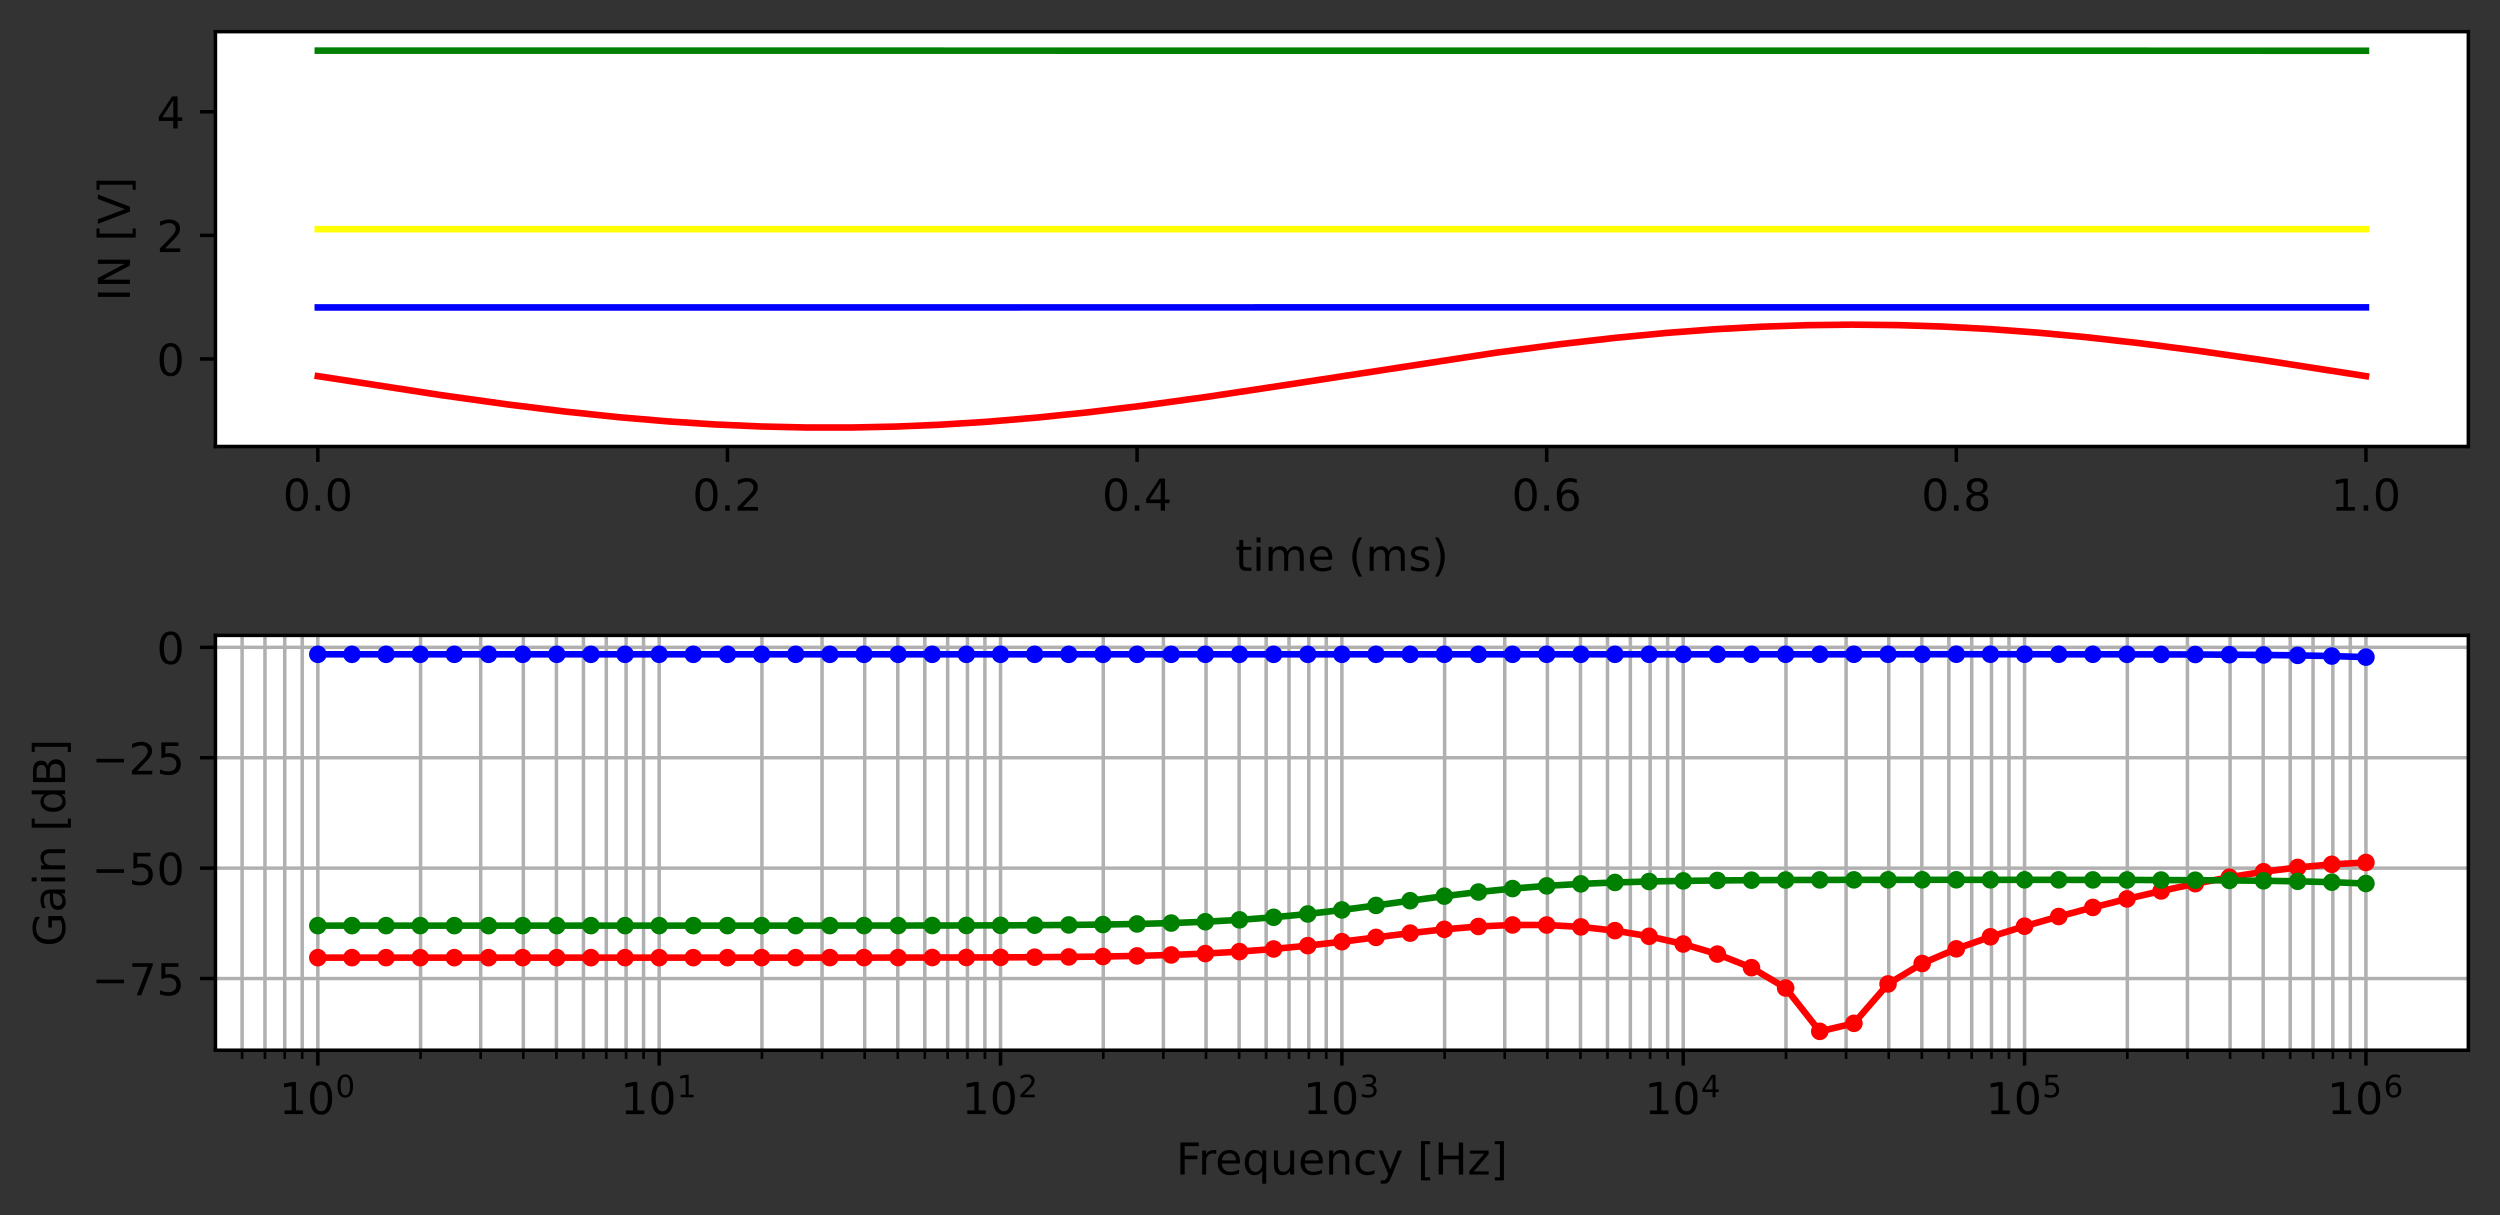 <?xml version="1.0" encoding="utf-8" standalone="no"?>
<!DOCTYPE svg PUBLIC "-//W3C//DTD SVG 1.1//EN"
  "http://www.w3.org/Graphics/SVG/1.1/DTD/svg11.dtd">
<!-- Created with matplotlib (https://matplotlib.org/) -->
<svg height="276.356pt" version="1.1" viewBox="0 0 568.458 276.356" width="568.458pt" xmlns="http://www.w3.org/2000/svg" xmlns:xlink="http://www.w3.org/1999/xlink">
 <rect x="0" y="0" width="568.458" height="276.356" fill="#333333" stroke="none"/>
 <defs>
  <style type="text/css">*{stroke-linecap:butt;stroke-linejoin:round;}</style>
 </defs>
 <g id="figure_1">
  <g id="patch_1">
   <path d="M 0 276.356 
L 568.458 276.356 
L 568.458 0 
L 0 0 
z
" style="fill:none;"/>
  </g>
  <g id="axes_1">
   <g id="patch_2">
    <path d="M 48.983 101.521 
L 561.258 101.521 
L 561.258 7.2 
L 48.983 7.2 
z
" style="fill:#ffffff;"/>
   </g>
   <g id="matplotlib.axis_1">
    <g id="xtick_1">
     <g id="line2d_1">
      <defs>
       <path d="M 0 0 
L 0 3.5 
" id="mc55e8d4f85" style="stroke:#000000;stroke-width:0.8;"/>
      </defs>
      <g>
       <use style="stroke:#000000;stroke-width:0.8;" x="72.268" xlink:href="#mc55e8d4f85" y="101.521"/>
      </g>
     </g>
     <g id="text_1">
      <!-- 0.0 -->
      <g transform="translate(64.316 116.12)scale(0.1 -0.1)">
       <defs>
        <path d="M 31.781 66.406 
Q 24.172 66.406 20.328 58.906 
Q 16.5 51.422 16.5 36.375 
Q 16.5 21.391 20.328 13.891 
Q 24.172 6.391 31.781 6.391 
Q 39.453 6.391 43.281 13.891 
Q 47.125 21.391 47.125 36.375 
Q 47.125 51.422 43.281 58.906 
Q 39.453 66.406 31.781 66.406 
z
M 31.781 74.219 
Q 44.047 74.219 50.516 64.516 
Q 56.984 54.828 56.984 36.375 
Q 56.984 17.969 50.516 8.266 
Q 44.047 -1.422 31.781 -1.422 
Q 19.531 -1.422 13.062 8.266 
Q 6.594 17.969 6.594 36.375 
Q 6.594 54.828 13.062 64.516 
Q 19.531 74.219 31.781 74.219 
z
" id="DejaVuSans-48"/>
        <path d="M 10.688 12.406 
L 21 12.406 
L 21 0 
L 10.688 0 
z
" id="DejaVuSans-46"/>
       </defs>
       <use xlink:href="#DejaVuSans-48"/>
       <use x="63.623" xlink:href="#DejaVuSans-46"/>
       <use x="95.41" xlink:href="#DejaVuSans-48"/>
      </g>
     </g>
    </g>
    <g id="xtick_2">
     <g id="line2d_2">
      <g>
       <use style="stroke:#000000;stroke-width:0.8;" x="165.409" xlink:href="#mc55e8d4f85" y="101.521"/>
      </g>
     </g>
     <g id="text_2">
      <!-- 0.2 -->
      <g transform="translate(157.457 116.12)scale(0.1 -0.1)">
       <defs>
        <path d="M 19.188 8.297 
L 53.609 8.297 
L 53.609 0 
L 7.328 0 
L 7.328 8.297 
Q 12.938 14.109 22.625 23.891 
Q 32.328 33.688 34.812 36.531 
Q 39.547 41.844 41.422 45.531 
Q 43.312 49.219 43.312 52.781 
Q 43.312 58.594 39.234 62.25 
Q 35.156 65.922 28.609 65.922 
Q 23.969 65.922 18.812 64.312 
Q 13.672 62.703 7.812 59.422 
L 7.812 69.391 
Q 13.766 71.781 18.938 73 
Q 24.125 74.219 28.422 74.219 
Q 39.75 74.219 46.484 68.547 
Q 53.219 62.891 53.219 53.422 
Q 53.219 48.922 51.531 44.891 
Q 49.859 40.875 45.406 35.406 
Q 44.188 33.984 37.641 27.219 
Q 31.109 20.453 19.188 8.297 
z
" id="DejaVuSans-50"/>
       </defs>
       <use xlink:href="#DejaVuSans-48"/>
       <use x="63.623" xlink:href="#DejaVuSans-46"/>
       <use x="95.41" xlink:href="#DejaVuSans-50"/>
      </g>
     </g>
    </g>
    <g id="xtick_3">
     <g id="line2d_3">
      <g>
       <use style="stroke:#000000;stroke-width:0.8;" x="258.55" xlink:href="#mc55e8d4f85" y="101.521"/>
      </g>
     </g>
     <g id="text_3">
      <!-- 0.4 -->
      <g transform="translate(250.598 116.12)scale(0.1 -0.1)">
       <defs>
        <path d="M 37.797 64.312 
L 12.891 25.391 
L 37.797 25.391 
z
M 35.203 72.906 
L 47.609 72.906 
L 47.609 25.391 
L 58.016 25.391 
L 58.016 17.188 
L 47.609 17.188 
L 47.609 0 
L 37.797 0 
L 37.797 17.188 
L 4.891 17.188 
L 4.891 26.703 
z
" id="DejaVuSans-52"/>
       </defs>
       <use xlink:href="#DejaVuSans-48"/>
       <use x="63.623" xlink:href="#DejaVuSans-46"/>
       <use x="95.41" xlink:href="#DejaVuSans-52"/>
      </g>
     </g>
    </g>
    <g id="xtick_4">
     <g id="line2d_4">
      <g>
       <use style="stroke:#000000;stroke-width:0.8;" x="351.691" xlink:href="#mc55e8d4f85" y="101.521"/>
      </g>
     </g>
     <g id="text_4">
      <!-- 0.6 -->
      <g transform="translate(343.739 116.12)scale(0.1 -0.1)">
       <defs>
        <path d="M 33.016 40.375 
Q 26.375 40.375 22.484 35.828 
Q 18.609 31.297 18.609 23.391 
Q 18.609 15.531 22.484 10.953 
Q 26.375 6.391 33.016 6.391 
Q 39.656 6.391 43.531 10.953 
Q 47.406 15.531 47.406 23.391 
Q 47.406 31.297 43.531 35.828 
Q 39.656 40.375 33.016 40.375 
z
M 52.594 71.297 
L 52.594 62.312 
Q 48.875 64.062 45.094 64.984 
Q 41.312 65.922 37.594 65.922 
Q 27.828 65.922 22.672 59.328 
Q 17.531 52.734 16.797 39.406 
Q 19.672 43.656 24.016 45.922 
Q 28.375 48.188 33.594 48.188 
Q 44.578 48.188 50.953 41.516 
Q 57.328 34.859 57.328 23.391 
Q 57.328 12.156 50.688 5.359 
Q 44.047 -1.422 33.016 -1.422 
Q 20.359 -1.422 13.672 8.266 
Q 6.984 17.969 6.984 36.375 
Q 6.984 53.656 15.188 63.938 
Q 23.391 74.219 37.203 74.219 
Q 40.922 74.219 44.703 73.484 
Q 48.484 72.75 52.594 71.297 
z
" id="DejaVuSans-54"/>
       </defs>
       <use xlink:href="#DejaVuSans-48"/>
       <use x="63.623" xlink:href="#DejaVuSans-46"/>
       <use x="95.41" xlink:href="#DejaVuSans-54"/>
      </g>
     </g>
    </g>
    <g id="xtick_5">
     <g id="line2d_5">
      <g>
       <use style="stroke:#000000;stroke-width:0.8;" x="444.832" xlink:href="#mc55e8d4f85" y="101.521"/>
      </g>
     </g>
     <g id="text_5">
      <!-- 0.8 -->
      <g transform="translate(436.88 116.12)scale(0.1 -0.1)">
       <defs>
        <path d="M 31.781 34.625 
Q 24.75 34.625 20.719 30.859 
Q 16.703 27.094 16.703 20.516 
Q 16.703 13.922 20.719 10.156 
Q 24.75 6.391 31.781 6.391 
Q 38.812 6.391 42.859 10.172 
Q 46.922 13.969 46.922 20.516 
Q 46.922 27.094 42.891 30.859 
Q 38.875 34.625 31.781 34.625 
z
M 21.922 38.812 
Q 15.578 40.375 12.031 44.719 
Q 8.5 49.078 8.5 55.328 
Q 8.5 64.062 14.719 69.141 
Q 20.953 74.219 31.781 74.219 
Q 42.672 74.219 48.875 69.141 
Q 55.078 64.062 55.078 55.328 
Q 55.078 49.078 51.531 44.719 
Q 48 40.375 41.703 38.812 
Q 48.828 37.156 52.797 32.312 
Q 56.781 27.484 56.781 20.516 
Q 56.781 9.906 50.312 4.234 
Q 43.844 -1.422 31.781 -1.422 
Q 19.734 -1.422 13.25 4.234 
Q 6.781 9.906 6.781 20.516 
Q 6.781 27.484 10.781 32.312 
Q 14.797 37.156 21.922 38.812 
z
M 18.312 54.391 
Q 18.312 48.734 21.844 45.562 
Q 25.391 42.391 31.781 42.391 
Q 38.141 42.391 41.719 45.562 
Q 45.312 48.734 45.312 54.391 
Q 45.312 60.062 41.719 63.234 
Q 38.141 66.406 31.781 66.406 
Q 25.391 66.406 21.844 63.234 
Q 18.312 60.062 18.312 54.391 
z
" id="DejaVuSans-56"/>
       </defs>
       <use xlink:href="#DejaVuSans-48"/>
       <use x="63.623" xlink:href="#DejaVuSans-46"/>
       <use x="95.41" xlink:href="#DejaVuSans-56"/>
      </g>
     </g>
    </g>
    <g id="xtick_6">
     <g id="line2d_6">
      <g>
       <use style="stroke:#000000;stroke-width:0.8;" x="537.973" xlink:href="#mc55e8d4f85" y="101.521"/>
      </g>
     </g>
     <g id="text_6">
      <!-- 1.0 -->
      <g transform="translate(530.021 116.12)scale(0.1 -0.1)">
       <defs>
        <path d="M 12.406 8.297 
L 28.516 8.297 
L 28.516 63.922 
L 10.984 60.406 
L 10.984 69.391 
L 28.422 72.906 
L 38.281 72.906 
L 38.281 8.297 
L 54.391 8.297 
L 54.391 0 
L 12.406 0 
z
" id="DejaVuSans-49"/>
       </defs>
       <use xlink:href="#DejaVuSans-49"/>
       <use x="63.623" xlink:href="#DejaVuSans-46"/>
       <use x="95.41" xlink:href="#DejaVuSans-48"/>
      </g>
     </g>
    </g>
    <g id="text_7">
     <!-- time (ms) -->
     <g transform="translate(280.859 129.798)scale(0.1 -0.1)">
      <defs>
       <path d="M 18.312 70.219 
L 18.312 54.688 
L 36.812 54.688 
L 36.812 47.703 
L 18.312 47.703 
L 18.312 18.016 
Q 18.312 11.328 20.141 9.422 
Q 21.969 7.516 27.594 7.516 
L 36.812 7.516 
L 36.812 0 
L 27.594 0 
Q 17.188 0 13.234 3.875 
Q 9.281 7.766 9.281 18.016 
L 9.281 47.703 
L 2.688 47.703 
L 2.688 54.688 
L 9.281 54.688 
L 9.281 70.219 
z
" id="DejaVuSans-116"/>
       <path d="M 9.422 54.688 
L 18.406 54.688 
L 18.406 0 
L 9.422 0 
z
M 9.422 75.984 
L 18.406 75.984 
L 18.406 64.594 
L 9.422 64.594 
z
" id="DejaVuSans-105"/>
       <path d="M 52 44.188 
Q 55.375 50.25 60.062 53.125 
Q 64.75 56 71.094 56 
Q 79.641 56 84.281 50.016 
Q 88.922 44.047 88.922 33.016 
L 88.922 0 
L 79.891 0 
L 79.891 32.719 
Q 79.891 40.578 77.094 44.375 
Q 74.312 48.188 68.609 48.188 
Q 61.625 48.188 57.562 43.547 
Q 53.516 38.922 53.516 30.906 
L 53.516 0 
L 44.484 0 
L 44.484 32.719 
Q 44.484 40.625 41.703 44.406 
Q 38.922 48.188 33.109 48.188 
Q 26.219 48.188 22.156 43.531 
Q 18.109 38.875 18.109 30.906 
L 18.109 0 
L 9.078 0 
L 9.078 54.688 
L 18.109 54.688 
L 18.109 46.188 
Q 21.188 51.219 25.484 53.609 
Q 29.781 56 35.688 56 
Q 41.656 56 45.828 52.969 
Q 50 49.953 52 44.188 
z
" id="DejaVuSans-109"/>
       <path d="M 56.203 29.594 
L 56.203 25.203 
L 14.891 25.203 
Q 15.484 15.922 20.484 11.062 
Q 25.484 6.203 34.422 6.203 
Q 39.594 6.203 44.453 7.469 
Q 49.312 8.734 54.109 11.281 
L 54.109 2.781 
Q 49.266 0.734 44.188 -0.344 
Q 39.109 -1.422 33.891 -1.422 
Q 20.797 -1.422 13.156 6.188 
Q 5.516 13.812 5.516 26.812 
Q 5.516 40.234 12.766 48.109 
Q 20.016 56 32.328 56 
Q 43.359 56 49.781 48.891 
Q 56.203 41.797 56.203 29.594 
z
M 47.219 32.234 
Q 47.125 39.594 43.094 43.984 
Q 39.062 48.391 32.422 48.391 
Q 24.906 48.391 20.391 44.141 
Q 15.875 39.891 15.188 32.172 
z
" id="DejaVuSans-101"/>
       <path id="DejaVuSans-32"/>
       <path d="M 31 75.875 
Q 24.469 64.656 21.281 53.656 
Q 18.109 42.672 18.109 31.391 
Q 18.109 20.125 21.312 9.062 
Q 24.516 -2 31 -13.188 
L 23.188 -13.188 
Q 15.875 -1.703 12.234 9.375 
Q 8.594 20.453 8.594 31.391 
Q 8.594 42.281 12.203 53.312 
Q 15.828 64.359 23.188 75.875 
z
" id="DejaVuSans-40"/>
       <path d="M 44.281 53.078 
L 44.281 44.578 
Q 40.484 46.531 36.375 47.5 
Q 32.281 48.484 27.875 48.484 
Q 21.188 48.484 17.844 46.438 
Q 14.5 44.391 14.5 40.281 
Q 14.5 37.156 16.891 35.375 
Q 19.281 33.594 26.516 31.984 
L 29.594 31.297 
Q 39.156 29.25 43.188 25.516 
Q 47.219 21.781 47.219 15.094 
Q 47.219 7.469 41.188 3.016 
Q 35.156 -1.422 24.609 -1.422 
Q 20.219 -1.422 15.453 -0.562 
Q 10.688 0.297 5.422 2 
L 5.422 11.281 
Q 10.406 8.688 15.234 7.391 
Q 20.062 6.109 24.812 6.109 
Q 31.156 6.109 34.562 8.281 
Q 37.984 10.453 37.984 14.406 
Q 37.984 18.062 35.516 20.016 
Q 33.062 21.969 24.703 23.781 
L 21.578 24.516 
Q 13.234 26.266 9.516 29.906 
Q 5.812 33.547 5.812 39.891 
Q 5.812 47.609 11.281 51.797 
Q 16.75 56 26.812 56 
Q 31.781 56 36.172 55.266 
Q 40.578 54.547 44.281 53.078 
z
" id="DejaVuSans-115"/>
       <path d="M 8.016 75.875 
L 15.828 75.875 
Q 23.141 64.359 26.781 53.312 
Q 30.422 42.281 30.422 31.391 
Q 30.422 20.453 26.781 9.375 
Q 23.141 -1.703 15.828 -13.188 
L 8.016 -13.188 
Q 14.5 -2 17.703 9.062 
Q 20.906 20.125 20.906 31.391 
Q 20.906 42.672 17.703 53.656 
Q 14.5 64.656 8.016 75.875 
z
" id="DejaVuSans-41"/>
      </defs>
      <use xlink:href="#DejaVuSans-116"/>
      <use x="39.209" xlink:href="#DejaVuSans-105"/>
      <use x="66.992" xlink:href="#DejaVuSans-109"/>
      <use x="164.404" xlink:href="#DejaVuSans-101"/>
      <use x="225.928" xlink:href="#DejaVuSans-32"/>
      <use x="257.715" xlink:href="#DejaVuSans-40"/>
      <use x="296.729" xlink:href="#DejaVuSans-109"/>
      <use x="394.141" xlink:href="#DejaVuSans-115"/>
      <use x="446.24" xlink:href="#DejaVuSans-41"/>
     </g>
    </g>
   </g>
   <g id="matplotlib.axis_2">
    <g id="ytick_1">
     <g id="line2d_7">
      <defs>
       <path d="M 0 0 
L -3.5 0 
" id="m76c766e676" style="stroke:#000000;stroke-width:0.8;"/>
      </defs>
      <g>
       <use style="stroke:#000000;stroke-width:0.8;" x="48.983" xlink:href="#m76c766e676" y="81.621"/>
      </g>
     </g>
     <g id="text_8">
      <!-- 0 -->
      <g transform="translate(35.62 85.42)scale(0.1 -0.1)">
       <use xlink:href="#DejaVuSans-48"/>
      </g>
     </g>
    </g>
    <g id="ytick_2">
     <g id="line2d_8">
      <g>
       <use style="stroke:#000000;stroke-width:0.8;" x="48.983" xlink:href="#m76c766e676" y="53.518"/>
      </g>
     </g>
     <g id="text_9">
      <!-- 2 -->
      <g transform="translate(35.62 57.317)scale(0.1 -0.1)">
       <use xlink:href="#DejaVuSans-50"/>
      </g>
     </g>
    </g>
    <g id="ytick_3">
     <g id="line2d_9">
      <g>
       <use style="stroke:#000000;stroke-width:0.8;" x="48.983" xlink:href="#m76c766e676" y="25.414"/>
      </g>
     </g>
     <g id="text_10">
      <!-- 4 -->
      <g transform="translate(35.62 29.214)scale(0.1 -0.1)">
       <use xlink:href="#DejaVuSans-52"/>
      </g>
     </g>
    </g>
    <g id="text_11">
     <!-- IN [V] -->
     <g transform="translate(29.541 68.487)rotate(-90)scale(0.1 -0.1)">
      <defs>
       <path d="M 9.812 72.906 
L 19.672 72.906 
L 19.672 0 
L 9.812 0 
z
" id="DejaVuSans-73"/>
       <path d="M 9.812 72.906 
L 23.094 72.906 
L 55.422 11.922 
L 55.422 72.906 
L 64.984 72.906 
L 64.984 0 
L 51.703 0 
L 19.391 60.984 
L 19.391 0 
L 9.812 0 
z
" id="DejaVuSans-78"/>
       <path d="M 8.594 75.984 
L 29.297 75.984 
L 29.297 69 
L 17.578 69 
L 17.578 -6.203 
L 29.297 -6.203 
L 29.297 -13.188 
L 8.594 -13.188 
z
" id="DejaVuSans-91"/>
       <path d="M 28.609 0 
L 0.781 72.906 
L 11.078 72.906 
L 34.188 11.531 
L 57.328 72.906 
L 67.578 72.906 
L 39.797 0 
z
" id="DejaVuSans-86"/>
       <path d="M 30.422 75.984 
L 30.422 -13.188 
L 9.719 -13.188 
L 9.719 -6.203 
L 21.391 -6.203 
L 21.391 69 
L 9.719 69 
L 9.719 75.984 
z
" id="DejaVuSans-93"/>
      </defs>
      <use xlink:href="#DejaVuSans-73"/>
      <use x="29.492" xlink:href="#DejaVuSans-78"/>
      <use x="104.297" xlink:href="#DejaVuSans-32"/>
      <use x="136.084" xlink:href="#DejaVuSans-91"/>
      <use x="175.098" xlink:href="#DejaVuSans-86"/>
      <use x="243.506" xlink:href="#DejaVuSans-93"/>
     </g>
    </g>
   </g>
   <g id="line2d_10">
    <path clip-path="url(#p3e4a59fd70)" d="M 72.268 85.526 
L 72.819 85.607 
L 100.257 89.839 
L 115.626 91.988 
L 128.665 93.597 
L 140.774 94.869 
L 151.95 95.823 
L 162.662 96.518 
L 172.907 96.969 
L 183.153 97.201 
L 193.398 97.211 
L 203.644 96.997 
L 213.889 96.565 
L 224.6 95.888 
L 235.777 94.951 
L 247.42 93.749 
L 259.994 92.223 
L 274.431 90.238 
L 292.593 87.497 
L 340.095 80.206 
L 354.532 78.288 
L 367.106 76.839 
L 378.749 75.718 
L 389.926 74.869 
L 400.637 74.282 
L 410.882 73.941 
L 421.128 73.82 
L 431.373 73.923 
L 441.619 74.248 
L 452.33 74.817 
L 463.041 75.609 
L 474.218 76.655 
L 486.326 78.015 
L 499.832 79.766 
L 515.666 82.056 
L 537.973 85.526 
L 537.973 85.526 
" style="fill:none;stroke:#ff0000;stroke-linecap:square;stroke-width:1.5;"/>
   </g>
   <g id="line2d_11">
    <path clip-path="url(#p3e4a59fd70)" d="M 72.268 52.112 
L 537.973 52.107 
L 537.973 52.107 
" style="fill:none;stroke:#ffff00;stroke-linecap:square;stroke-width:1.5;"/>
   </g>
   <g id="line2d_12">
    <path clip-path="url(#p3e4a59fd70)" d="M 72.268 11.512 
L 537.973 11.538 
L 537.973 11.538 
" style="fill:none;stroke:#008000;stroke-linecap:square;stroke-width:1.5;"/>
   </g>
   <g id="line2d_13">
    <path clip-path="url(#p3e4a59fd70)" d="M 72.268 69.903 
L 537.973 69.89 
L 537.973 69.89 
" style="fill:none;stroke:#0000ff;stroke-linecap:square;stroke-width:1.5;"/>
   </g>
   <g id="patch_3">
    <path d="M 48.983 101.521 
L 48.983 7.2 
" style="fill:none;stroke:#000000;stroke-linecap:square;stroke-linejoin:miter;stroke-width:0.8;"/>
   </g>
   <g id="patch_4">
    <path d="M 561.258 101.521 
L 561.258 7.2 
" style="fill:none;stroke:#000000;stroke-linecap:square;stroke-linejoin:miter;stroke-width:0.8;"/>
   </g>
   <g id="patch_5">
    <path d="M 48.983 101.521 
L 561.258 101.521 
" style="fill:none;stroke:#000000;stroke-linecap:square;stroke-linejoin:miter;stroke-width:0.8;"/>
   </g>
   <g id="patch_6">
    <path d="M 48.983 7.2 
L 561.258 7.2 
" style="fill:none;stroke:#000000;stroke-linecap:square;stroke-linejoin:miter;stroke-width:0.8;"/>
   </g>
  </g>
  <g id="axes_2">
   <g id="patch_7">
    <path d="M 48.983 238.8 
L 561.258 238.8 
L 561.258 144.479 
L 48.983 144.479 
z
" style="fill:#ffffff;"/>
   </g>
   <g id="matplotlib.axis_3">
    <g id="xtick_7">
     <g id="line2d_14">
      <path clip-path="url(#p00c7857d27)" d="M 72.268 238.8 
L 72.268 144.479 
" style="fill:none;stroke:#b0b0b0;stroke-linecap:square;stroke-width:0.8;"/>
     </g>
     <g id="line2d_15">
      <g>
       <use style="stroke:#000000;stroke-width:0.8;" x="72.268" xlink:href="#mc55e8d4f85" y="238.8"/>
      </g>
     </g>
     <g id="text_12">
      <!-- $\mathdefault{10^{0}}$ -->
      <g transform="translate(63.468 253.398)scale(0.1 -0.1)">
       <use transform="translate(0 0.766)" xlink:href="#DejaVuSans-49"/>
       <use transform="translate(63.623 0.766)" xlink:href="#DejaVuSans-48"/>
       <use transform="translate(128.203 39.047)scale(0.7)" xlink:href="#DejaVuSans-48"/>
      </g>
     </g>
    </g>
    <g id="xtick_8">
     <g id="line2d_16">
      <path clip-path="url(#p00c7857d27)" d="M 149.885 238.8 
L 149.885 144.479 
" style="fill:none;stroke:#b0b0b0;stroke-linecap:square;stroke-width:0.8;"/>
     </g>
     <g id="line2d_17">
      <g>
       <use style="stroke:#000000;stroke-width:0.8;" x="149.885" xlink:href="#mc55e8d4f85" y="238.8"/>
      </g>
     </g>
     <g id="text_13">
      <!-- $\mathdefault{10^{1}}$ -->
      <g transform="translate(141.085 253.398)scale(0.1 -0.1)">
       <use transform="translate(0 0.684)" xlink:href="#DejaVuSans-49"/>
       <use transform="translate(63.623 0.684)" xlink:href="#DejaVuSans-48"/>
       <use transform="translate(128.203 38.966)scale(0.7)" xlink:href="#DejaVuSans-49"/>
      </g>
     </g>
    </g>
    <g id="xtick_9">
     <g id="line2d_18">
      <path clip-path="url(#p00c7857d27)" d="M 227.503 238.8 
L 227.503 144.479 
" style="fill:none;stroke:#b0b0b0;stroke-linecap:square;stroke-width:0.8;"/>
     </g>
     <g id="line2d_19">
      <g>
       <use style="stroke:#000000;stroke-width:0.8;" x="227.503" xlink:href="#mc55e8d4f85" y="238.8"/>
      </g>
     </g>
     <g id="text_14">
      <!-- $\mathdefault{10^{2}}$ -->
      <g transform="translate(218.703 253.398)scale(0.1 -0.1)">
       <use transform="translate(0 0.766)" xlink:href="#DejaVuSans-49"/>
       <use transform="translate(63.623 0.766)" xlink:href="#DejaVuSans-48"/>
       <use transform="translate(128.203 39.047)scale(0.7)" xlink:href="#DejaVuSans-50"/>
      </g>
     </g>
    </g>
    <g id="xtick_10">
     <g id="line2d_20">
      <path clip-path="url(#p00c7857d27)" d="M 305.12 238.8 
L 305.12 144.479 
" style="fill:none;stroke:#b0b0b0;stroke-linecap:square;stroke-width:0.8;"/>
     </g>
     <g id="line2d_21">
      <g>
       <use style="stroke:#000000;stroke-width:0.8;" x="305.12" xlink:href="#mc55e8d4f85" y="238.8"/>
      </g>
     </g>
     <g id="text_15">
      <!-- $\mathdefault{10^{3}}$ -->
      <g transform="translate(296.32 253.398)scale(0.1 -0.1)">
       <defs>
        <path d="M 40.578 39.312 
Q 47.656 37.797 51.625 33 
Q 55.609 28.219 55.609 21.188 
Q 55.609 10.406 48.188 4.484 
Q 40.766 -1.422 27.094 -1.422 
Q 22.516 -1.422 17.656 -0.516 
Q 12.797 0.391 7.625 2.203 
L 7.625 11.719 
Q 11.719 9.328 16.594 8.109 
Q 21.484 6.891 26.812 6.891 
Q 36.078 6.891 40.938 10.547 
Q 45.797 14.203 45.797 21.188 
Q 45.797 27.641 41.281 31.266 
Q 36.766 34.906 28.719 34.906 
L 20.219 34.906 
L 20.219 43.016 
L 29.109 43.016 
Q 36.375 43.016 40.234 45.922 
Q 44.094 48.828 44.094 54.297 
Q 44.094 59.906 40.109 62.906 
Q 36.141 65.922 28.719 65.922 
Q 24.656 65.922 20.016 65.031 
Q 15.375 64.156 9.812 62.312 
L 9.812 71.094 
Q 15.438 72.656 20.344 73.438 
Q 25.25 74.219 29.594 74.219 
Q 40.828 74.219 47.359 69.109 
Q 53.906 64.016 53.906 55.328 
Q 53.906 49.266 50.438 45.094 
Q 46.969 40.922 40.578 39.312 
z
" id="DejaVuSans-51"/>
       </defs>
       <use transform="translate(0 0.766)" xlink:href="#DejaVuSans-49"/>
       <use transform="translate(63.623 0.766)" xlink:href="#DejaVuSans-48"/>
       <use transform="translate(128.203 39.047)scale(0.7)" xlink:href="#DejaVuSans-51"/>
      </g>
     </g>
    </g>
    <g id="xtick_11">
     <g id="line2d_22">
      <path clip-path="url(#p00c7857d27)" d="M 382.738 238.8 
L 382.738 144.479 
" style="fill:none;stroke:#b0b0b0;stroke-linecap:square;stroke-width:0.8;"/>
     </g>
     <g id="line2d_23">
      <g>
       <use style="stroke:#000000;stroke-width:0.8;" x="382.738" xlink:href="#mc55e8d4f85" y="238.8"/>
      </g>
     </g>
     <g id="text_16">
      <!-- $\mathdefault{10^{4}}$ -->
      <g transform="translate(373.938 253.398)scale(0.1 -0.1)">
       <use transform="translate(0 0.684)" xlink:href="#DejaVuSans-49"/>
       <use transform="translate(63.623 0.684)" xlink:href="#DejaVuSans-48"/>
       <use transform="translate(128.203 38.966)scale(0.7)" xlink:href="#DejaVuSans-52"/>
      </g>
     </g>
    </g>
    <g id="xtick_12">
     <g id="line2d_24">
      <path clip-path="url(#p00c7857d27)" d="M 460.355 238.8 
L 460.355 144.479 
" style="fill:none;stroke:#b0b0b0;stroke-linecap:square;stroke-width:0.8;"/>
     </g>
     <g id="line2d_25">
      <g>
       <use style="stroke:#000000;stroke-width:0.8;" x="460.355" xlink:href="#mc55e8d4f85" y="238.8"/>
      </g>
     </g>
     <g id="text_17">
      <!-- $\mathdefault{10^{5}}$ -->
      <g transform="translate(451.555 253.398)scale(0.1 -0.1)">
       <defs>
        <path d="M 10.797 72.906 
L 49.516 72.906 
L 49.516 64.594 
L 19.828 64.594 
L 19.828 46.734 
Q 21.969 47.469 24.109 47.828 
Q 26.266 48.188 28.422 48.188 
Q 40.625 48.188 47.75 41.5 
Q 54.891 34.812 54.891 23.391 
Q 54.891 11.625 47.562 5.094 
Q 40.234 -1.422 26.906 -1.422 
Q 22.312 -1.422 17.547 -0.641 
Q 12.797 0.141 7.719 1.703 
L 7.719 11.625 
Q 12.109 9.234 16.797 8.062 
Q 21.484 6.891 26.703 6.891 
Q 35.156 6.891 40.078 11.328 
Q 45.016 15.766 45.016 23.391 
Q 45.016 31 40.078 35.438 
Q 35.156 39.891 26.703 39.891 
Q 22.75 39.891 18.812 39.016 
Q 14.891 38.141 10.797 36.281 
z
" id="DejaVuSans-53"/>
       </defs>
       <use transform="translate(0 0.684)" xlink:href="#DejaVuSans-49"/>
       <use transform="translate(63.623 0.684)" xlink:href="#DejaVuSans-48"/>
       <use transform="translate(128.203 38.966)scale(0.7)" xlink:href="#DejaVuSans-53"/>
      </g>
     </g>
    </g>
    <g id="xtick_13">
     <g id="line2d_26">
      <path clip-path="url(#p00c7857d27)" d="M 537.973 238.8 
L 537.973 144.479 
" style="fill:none;stroke:#b0b0b0;stroke-linecap:square;stroke-width:0.8;"/>
     </g>
     <g id="line2d_27">
      <g>
       <use style="stroke:#000000;stroke-width:0.8;" x="537.973" xlink:href="#mc55e8d4f85" y="238.8"/>
      </g>
     </g>
     <g id="text_18">
      <!-- $\mathdefault{10^{6}}$ -->
      <g transform="translate(529.173 253.398)scale(0.1 -0.1)">
       <use transform="translate(0 0.766)" xlink:href="#DejaVuSans-49"/>
       <use transform="translate(63.623 0.766)" xlink:href="#DejaVuSans-48"/>
       <use transform="translate(128.203 39.047)scale(0.7)" xlink:href="#DejaVuSans-54"/>
      </g>
     </g>
    </g>
    <g id="xtick_14">
     <g id="line2d_28">
      <path clip-path="url(#p00c7857d27)" d="M 55.049 238.8 
L 55.049 144.479 
" style="fill:none;stroke:#b0b0b0;stroke-linecap:square;stroke-width:0.8;"/>
     </g>
     <g id="line2d_29">
      <defs>
       <path d="M 0 0 
L 0 2 
" id="m670f9c7dfe" style="stroke:#000000;stroke-width:0.6;"/>
      </defs>
      <g>
       <use style="stroke:#000000;stroke-width:0.6;" x="55.049" xlink:href="#m670f9c7dfe" y="238.8"/>
      </g>
     </g>
    </g>
    <g id="xtick_15">
     <g id="line2d_30">
      <path clip-path="url(#p00c7857d27)" d="M 60.245 238.8 
L 60.245 144.479 
" style="fill:none;stroke:#b0b0b0;stroke-linecap:square;stroke-width:0.8;"/>
     </g>
     <g id="line2d_31">
      <g>
       <use style="stroke:#000000;stroke-width:0.6;" x="60.245" xlink:href="#m670f9c7dfe" y="238.8"/>
      </g>
     </g>
    </g>
    <g id="xtick_16">
     <g id="line2d_32">
      <path clip-path="url(#p00c7857d27)" d="M 64.746 238.8 
L 64.746 144.479 
" style="fill:none;stroke:#b0b0b0;stroke-linecap:square;stroke-width:0.8;"/>
     </g>
     <g id="line2d_33">
      <g>
       <use style="stroke:#000000;stroke-width:0.6;" x="64.746" xlink:href="#m670f9c7dfe" y="238.8"/>
      </g>
     </g>
    </g>
    <g id="xtick_17">
     <g id="line2d_34">
      <path clip-path="url(#p00c7857d27)" d="M 68.716 238.8 
L 68.716 144.479 
" style="fill:none;stroke:#b0b0b0;stroke-linecap:square;stroke-width:0.8;"/>
     </g>
     <g id="line2d_35">
      <g>
       <use style="stroke:#000000;stroke-width:0.6;" x="68.716" xlink:href="#m670f9c7dfe" y="238.8"/>
      </g>
     </g>
    </g>
    <g id="xtick_18">
     <g id="line2d_36">
      <path clip-path="url(#p00c7857d27)" d="M 95.633 238.8 
L 95.633 144.479 
" style="fill:none;stroke:#b0b0b0;stroke-linecap:square;stroke-width:0.8;"/>
     </g>
     <g id="line2d_37">
      <g>
       <use style="stroke:#000000;stroke-width:0.6;" x="95.633" xlink:href="#m670f9c7dfe" y="238.8"/>
      </g>
     </g>
    </g>
    <g id="xtick_19">
     <g id="line2d_38">
      <path clip-path="url(#p00c7857d27)" d="M 109.301 238.8 
L 109.301 144.479 
" style="fill:none;stroke:#b0b0b0;stroke-linecap:square;stroke-width:0.8;"/>
     </g>
     <g id="line2d_39">
      <g>
       <use style="stroke:#000000;stroke-width:0.6;" x="109.301" xlink:href="#m670f9c7dfe" y="238.8"/>
      </g>
     </g>
    </g>
    <g id="xtick_20">
     <g id="line2d_40">
      <path clip-path="url(#p00c7857d27)" d="M 118.998 238.8 
L 118.998 144.479 
" style="fill:none;stroke:#b0b0b0;stroke-linecap:square;stroke-width:0.8;"/>
     </g>
     <g id="line2d_41">
      <g>
       <use style="stroke:#000000;stroke-width:0.6;" x="118.998" xlink:href="#m670f9c7dfe" y="238.8"/>
      </g>
     </g>
    </g>
    <g id="xtick_21">
     <g id="line2d_42">
      <path clip-path="url(#p00c7857d27)" d="M 126.52 238.8 
L 126.52 144.479 
" style="fill:none;stroke:#b0b0b0;stroke-linecap:square;stroke-width:0.8;"/>
     </g>
     <g id="line2d_43">
      <g>
       <use style="stroke:#000000;stroke-width:0.6;" x="126.52" xlink:href="#m670f9c7dfe" y="238.8"/>
      </g>
     </g>
    </g>
    <g id="xtick_22">
     <g id="line2d_44">
      <path clip-path="url(#p00c7857d27)" d="M 132.666 238.8 
L 132.666 144.479 
" style="fill:none;stroke:#b0b0b0;stroke-linecap:square;stroke-width:0.8;"/>
     </g>
     <g id="line2d_45">
      <g>
       <use style="stroke:#000000;stroke-width:0.6;" x="132.666" xlink:href="#m670f9c7dfe" y="238.8"/>
      </g>
     </g>
    </g>
    <g id="xtick_23">
     <g id="line2d_46">
      <path clip-path="url(#p00c7857d27)" d="M 137.862 238.8 
L 137.862 144.479 
" style="fill:none;stroke:#b0b0b0;stroke-linecap:square;stroke-width:0.8;"/>
     </g>
     <g id="line2d_47">
      <g>
       <use style="stroke:#000000;stroke-width:0.6;" x="137.862" xlink:href="#m670f9c7dfe" y="238.8"/>
      </g>
     </g>
    </g>
    <g id="xtick_24">
     <g id="line2d_48">
      <path clip-path="url(#p00c7857d27)" d="M 142.364 238.8 
L 142.364 144.479 
" style="fill:none;stroke:#b0b0b0;stroke-linecap:square;stroke-width:0.8;"/>
     </g>
     <g id="line2d_49">
      <g>
       <use style="stroke:#000000;stroke-width:0.6;" x="142.364" xlink:href="#m670f9c7dfe" y="238.8"/>
      </g>
     </g>
    </g>
    <g id="xtick_25">
     <g id="line2d_50">
      <path clip-path="url(#p00c7857d27)" d="M 146.334 238.8 
L 146.334 144.479 
" style="fill:none;stroke:#b0b0b0;stroke-linecap:square;stroke-width:0.8;"/>
     </g>
     <g id="line2d_51">
      <g>
       <use style="stroke:#000000;stroke-width:0.6;" x="146.334" xlink:href="#m670f9c7dfe" y="238.8"/>
      </g>
     </g>
    </g>
    <g id="xtick_26">
     <g id="line2d_52">
      <path clip-path="url(#p00c7857d27)" d="M 173.251 238.8 
L 173.251 144.479 
" style="fill:none;stroke:#b0b0b0;stroke-linecap:square;stroke-width:0.8;"/>
     </g>
     <g id="line2d_53">
      <g>
       <use style="stroke:#000000;stroke-width:0.6;" x="173.251" xlink:href="#m670f9c7dfe" y="238.8"/>
      </g>
     </g>
    </g>
    <g id="xtick_27">
     <g id="line2d_54">
      <path clip-path="url(#p00c7857d27)" d="M 186.918 238.8 
L 186.918 144.479 
" style="fill:none;stroke:#b0b0b0;stroke-linecap:square;stroke-width:0.8;"/>
     </g>
     <g id="line2d_55">
      <g>
       <use style="stroke:#000000;stroke-width:0.6;" x="186.918" xlink:href="#m670f9c7dfe" y="238.8"/>
      </g>
     </g>
    </g>
    <g id="xtick_28">
     <g id="line2d_56">
      <path clip-path="url(#p00c7857d27)" d="M 196.616 238.8 
L 196.616 144.479 
" style="fill:none;stroke:#b0b0b0;stroke-linecap:square;stroke-width:0.8;"/>
     </g>
     <g id="line2d_57">
      <g>
       <use style="stroke:#000000;stroke-width:0.6;" x="196.616" xlink:href="#m670f9c7dfe" y="238.8"/>
      </g>
     </g>
    </g>
    <g id="xtick_29">
     <g id="line2d_58">
      <path clip-path="url(#p00c7857d27)" d="M 204.138 238.8 
L 204.138 144.479 
" style="fill:none;stroke:#b0b0b0;stroke-linecap:square;stroke-width:0.8;"/>
     </g>
     <g id="line2d_59">
      <g>
       <use style="stroke:#000000;stroke-width:0.6;" x="204.138" xlink:href="#m670f9c7dfe" y="238.8"/>
      </g>
     </g>
    </g>
    <g id="xtick_30">
     <g id="line2d_60">
      <path clip-path="url(#p00c7857d27)" d="M 210.284 238.8 
L 210.284 144.479 
" style="fill:none;stroke:#b0b0b0;stroke-linecap:square;stroke-width:0.8;"/>
     </g>
     <g id="line2d_61">
      <g>
       <use style="stroke:#000000;stroke-width:0.6;" x="210.284" xlink:href="#m670f9c7dfe" y="238.8"/>
      </g>
     </g>
    </g>
    <g id="xtick_31">
     <g id="line2d_62">
      <path clip-path="url(#p00c7857d27)" d="M 215.48 238.8 
L 215.48 144.479 
" style="fill:none;stroke:#b0b0b0;stroke-linecap:square;stroke-width:0.8;"/>
     </g>
     <g id="line2d_63">
      <g>
       <use style="stroke:#000000;stroke-width:0.6;" x="215.48" xlink:href="#m670f9c7dfe" y="238.8"/>
      </g>
     </g>
    </g>
    <g id="xtick_32">
     <g id="line2d_64">
      <path clip-path="url(#p00c7857d27)" d="M 219.981 238.8 
L 219.981 144.479 
" style="fill:none;stroke:#b0b0b0;stroke-linecap:square;stroke-width:0.8;"/>
     </g>
     <g id="line2d_65">
      <g>
       <use style="stroke:#000000;stroke-width:0.6;" x="219.981" xlink:href="#m670f9c7dfe" y="238.8"/>
      </g>
     </g>
    </g>
    <g id="xtick_33">
     <g id="line2d_66">
      <path clip-path="url(#p00c7857d27)" d="M 223.951 238.8 
L 223.951 144.479 
" style="fill:none;stroke:#b0b0b0;stroke-linecap:square;stroke-width:0.8;"/>
     </g>
     <g id="line2d_67">
      <g>
       <use style="stroke:#000000;stroke-width:0.6;" x="223.951" xlink:href="#m670f9c7dfe" y="238.8"/>
      </g>
     </g>
    </g>
    <g id="xtick_34">
     <g id="line2d_68">
      <path clip-path="url(#p00c7857d27)" d="M 250.868 238.8 
L 250.868 144.479 
" style="fill:none;stroke:#b0b0b0;stroke-linecap:square;stroke-width:0.8;"/>
     </g>
     <g id="line2d_69">
      <g>
       <use style="stroke:#000000;stroke-width:0.6;" x="250.868" xlink:href="#m670f9c7dfe" y="238.8"/>
      </g>
     </g>
    </g>
    <g id="xtick_35">
     <g id="line2d_70">
      <path clip-path="url(#p00c7857d27)" d="M 264.536 238.8 
L 264.536 144.479 
" style="fill:none;stroke:#b0b0b0;stroke-linecap:square;stroke-width:0.8;"/>
     </g>
     <g id="line2d_71">
      <g>
       <use style="stroke:#000000;stroke-width:0.6;" x="264.536" xlink:href="#m670f9c7dfe" y="238.8"/>
      </g>
     </g>
    </g>
    <g id="xtick_36">
     <g id="line2d_72">
      <path clip-path="url(#p00c7857d27)" d="M 274.233 238.8 
L 274.233 144.479 
" style="fill:none;stroke:#b0b0b0;stroke-linecap:square;stroke-width:0.8;"/>
     </g>
     <g id="line2d_73">
      <g>
       <use style="stroke:#000000;stroke-width:0.6;" x="274.233" xlink:href="#m670f9c7dfe" y="238.8"/>
      </g>
     </g>
    </g>
    <g id="xtick_37">
     <g id="line2d_74">
      <path clip-path="url(#p00c7857d27)" d="M 281.755 238.8 
L 281.755 144.479 
" style="fill:none;stroke:#b0b0b0;stroke-linecap:square;stroke-width:0.8;"/>
     </g>
     <g id="line2d_75">
      <g>
       <use style="stroke:#000000;stroke-width:0.6;" x="281.755" xlink:href="#m670f9c7dfe" y="238.8"/>
      </g>
     </g>
    </g>
    <g id="xtick_38">
     <g id="line2d_76">
      <path clip-path="url(#p00c7857d27)" d="M 287.901 238.8 
L 287.901 144.479 
" style="fill:none;stroke:#b0b0b0;stroke-linecap:square;stroke-width:0.8;"/>
     </g>
     <g id="line2d_77">
      <g>
       <use style="stroke:#000000;stroke-width:0.6;" x="287.901" xlink:href="#m670f9c7dfe" y="238.8"/>
      </g>
     </g>
    </g>
    <g id="xtick_39">
     <g id="line2d_78">
      <path clip-path="url(#p00c7857d27)" d="M 293.097 238.8 
L 293.097 144.479 
" style="fill:none;stroke:#b0b0b0;stroke-linecap:square;stroke-width:0.8;"/>
     </g>
     <g id="line2d_79">
      <g>
       <use style="stroke:#000000;stroke-width:0.6;" x="293.097" xlink:href="#m670f9c7dfe" y="238.8"/>
      </g>
     </g>
    </g>
    <g id="xtick_40">
     <g id="line2d_80">
      <path clip-path="url(#p00c7857d27)" d="M 297.598 238.8 
L 297.598 144.479 
" style="fill:none;stroke:#b0b0b0;stroke-linecap:square;stroke-width:0.8;"/>
     </g>
     <g id="line2d_81">
      <g>
       <use style="stroke:#000000;stroke-width:0.6;" x="297.598" xlink:href="#m670f9c7dfe" y="238.8"/>
      </g>
     </g>
    </g>
    <g id="xtick_41">
     <g id="line2d_82">
      <path clip-path="url(#p00c7857d27)" d="M 301.569 238.8 
L 301.569 144.479 
" style="fill:none;stroke:#b0b0b0;stroke-linecap:square;stroke-width:0.8;"/>
     </g>
     <g id="line2d_83">
      <g>
       <use style="stroke:#000000;stroke-width:0.6;" x="301.569" xlink:href="#m670f9c7dfe" y="238.8"/>
      </g>
     </g>
    </g>
    <g id="xtick_42">
     <g id="line2d_84">
      <path clip-path="url(#p00c7857d27)" d="M 328.485 238.8 
L 328.485 144.479 
" style="fill:none;stroke:#b0b0b0;stroke-linecap:square;stroke-width:0.8;"/>
     </g>
     <g id="line2d_85">
      <g>
       <use style="stroke:#000000;stroke-width:0.6;" x="328.485" xlink:href="#m670f9c7dfe" y="238.8"/>
      </g>
     </g>
    </g>
    <g id="xtick_43">
     <g id="line2d_86">
      <path clip-path="url(#p00c7857d27)" d="M 342.153 238.8 
L 342.153 144.479 
" style="fill:none;stroke:#b0b0b0;stroke-linecap:square;stroke-width:0.8;"/>
     </g>
     <g id="line2d_87">
      <g>
       <use style="stroke:#000000;stroke-width:0.6;" x="342.153" xlink:href="#m670f9c7dfe" y="238.8"/>
      </g>
     </g>
    </g>
    <g id="xtick_44">
     <g id="line2d_88">
      <path clip-path="url(#p00c7857d27)" d="M 351.851 238.8 
L 351.851 144.479 
" style="fill:none;stroke:#b0b0b0;stroke-linecap:square;stroke-width:0.8;"/>
     </g>
     <g id="line2d_89">
      <g>
       <use style="stroke:#000000;stroke-width:0.6;" x="351.851" xlink:href="#m670f9c7dfe" y="238.8"/>
      </g>
     </g>
    </g>
    <g id="xtick_45">
     <g id="line2d_90">
      <path clip-path="url(#p00c7857d27)" d="M 359.373 238.8 
L 359.373 144.479 
" style="fill:none;stroke:#b0b0b0;stroke-linecap:square;stroke-width:0.8;"/>
     </g>
     <g id="line2d_91">
      <g>
       <use style="stroke:#000000;stroke-width:0.6;" x="359.373" xlink:href="#m670f9c7dfe" y="238.8"/>
      </g>
     </g>
    </g>
    <g id="xtick_46">
     <g id="line2d_92">
      <path clip-path="url(#p00c7857d27)" d="M 365.518 238.8 
L 365.518 144.479 
" style="fill:none;stroke:#b0b0b0;stroke-linecap:square;stroke-width:0.8;"/>
     </g>
     <g id="line2d_93">
      <g>
       <use style="stroke:#000000;stroke-width:0.6;" x="365.518" xlink:href="#m670f9c7dfe" y="238.8"/>
      </g>
     </g>
    </g>
    <g id="xtick_47">
     <g id="line2d_94">
      <path clip-path="url(#p00c7857d27)" d="M 370.715 238.8 
L 370.715 144.479 
" style="fill:none;stroke:#b0b0b0;stroke-linecap:square;stroke-width:0.8;"/>
     </g>
     <g id="line2d_95">
      <g>
       <use style="stroke:#000000;stroke-width:0.6;" x="370.715" xlink:href="#m670f9c7dfe" y="238.8"/>
      </g>
     </g>
    </g>
    <g id="xtick_48">
     <g id="line2d_96">
      <path clip-path="url(#p00c7857d27)" d="M 375.216 238.8 
L 375.216 144.479 
" style="fill:none;stroke:#b0b0b0;stroke-linecap:square;stroke-width:0.8;"/>
     </g>
     <g id="line2d_97">
      <g>
       <use style="stroke:#000000;stroke-width:0.6;" x="375.216" xlink:href="#m670f9c7dfe" y="238.8"/>
      </g>
     </g>
    </g>
    <g id="xtick_49">
     <g id="line2d_98">
      <path clip-path="url(#p00c7857d27)" d="M 379.186 238.8 
L 379.186 144.479 
" style="fill:none;stroke:#b0b0b0;stroke-linecap:square;stroke-width:0.8;"/>
     </g>
     <g id="line2d_99">
      <g>
       <use style="stroke:#000000;stroke-width:0.6;" x="379.186" xlink:href="#m670f9c7dfe" y="238.8"/>
      </g>
     </g>
    </g>
    <g id="xtick_50">
     <g id="line2d_100">
      <path clip-path="url(#p00c7857d27)" d="M 406.103 238.8 
L 406.103 144.479 
" style="fill:none;stroke:#b0b0b0;stroke-linecap:square;stroke-width:0.8;"/>
     </g>
     <g id="line2d_101">
      <g>
       <use style="stroke:#000000;stroke-width:0.6;" x="406.103" xlink:href="#m670f9c7dfe" y="238.8"/>
      </g>
     </g>
    </g>
    <g id="xtick_51">
     <g id="line2d_102">
      <path clip-path="url(#p00c7857d27)" d="M 419.771 238.8 
L 419.771 144.479 
" style="fill:none;stroke:#b0b0b0;stroke-linecap:square;stroke-width:0.8;"/>
     </g>
     <g id="line2d_103">
      <g>
       <use style="stroke:#000000;stroke-width:0.6;" x="419.771" xlink:href="#m670f9c7dfe" y="238.8"/>
      </g>
     </g>
    </g>
    <g id="xtick_52">
     <g id="line2d_104">
      <path clip-path="url(#p00c7857d27)" d="M 429.468 238.8 
L 429.468 144.479 
" style="fill:none;stroke:#b0b0b0;stroke-linecap:square;stroke-width:0.8;"/>
     </g>
     <g id="line2d_105">
      <g>
       <use style="stroke:#000000;stroke-width:0.6;" x="429.468" xlink:href="#m670f9c7dfe" y="238.8"/>
      </g>
     </g>
    </g>
    <g id="xtick_53">
     <g id="line2d_106">
      <path clip-path="url(#p00c7857d27)" d="M 436.99 238.8 
L 436.99 144.479 
" style="fill:none;stroke:#b0b0b0;stroke-linecap:square;stroke-width:0.8;"/>
     </g>
     <g id="line2d_107">
      <g>
       <use style="stroke:#000000;stroke-width:0.6;" x="436.99" xlink:href="#m670f9c7dfe" y="238.8"/>
      </g>
     </g>
    </g>
    <g id="xtick_54">
     <g id="line2d_108">
      <path clip-path="url(#p00c7857d27)" d="M 443.136 238.8 
L 443.136 144.479 
" style="fill:none;stroke:#b0b0b0;stroke-linecap:square;stroke-width:0.8;"/>
     </g>
     <g id="line2d_109">
      <g>
       <use style="stroke:#000000;stroke-width:0.6;" x="443.136" xlink:href="#m670f9c7dfe" y="238.8"/>
      </g>
     </g>
    </g>
    <g id="xtick_55">
     <g id="line2d_110">
      <path clip-path="url(#p00c7857d27)" d="M 448.332 238.8 
L 448.332 144.479 
" style="fill:none;stroke:#b0b0b0;stroke-linecap:square;stroke-width:0.8;"/>
     </g>
     <g id="line2d_111">
      <g>
       <use style="stroke:#000000;stroke-width:0.6;" x="448.332" xlink:href="#m670f9c7dfe" y="238.8"/>
      </g>
     </g>
    </g>
    <g id="xtick_56">
     <g id="line2d_112">
      <path clip-path="url(#p00c7857d27)" d="M 452.833 238.8 
L 452.833 144.479 
" style="fill:none;stroke:#b0b0b0;stroke-linecap:square;stroke-width:0.8;"/>
     </g>
     <g id="line2d_113">
      <g>
       <use style="stroke:#000000;stroke-width:0.6;" x="452.833" xlink:href="#m670f9c7dfe" y="238.8"/>
      </g>
     </g>
    </g>
    <g id="xtick_57">
     <g id="line2d_114">
      <path clip-path="url(#p00c7857d27)" d="M 456.804 238.8 
L 456.804 144.479 
" style="fill:none;stroke:#b0b0b0;stroke-linecap:square;stroke-width:0.8;"/>
     </g>
     <g id="line2d_115">
      <g>
       <use style="stroke:#000000;stroke-width:0.6;" x="456.804" xlink:href="#m670f9c7dfe" y="238.8"/>
      </g>
     </g>
    </g>
    <g id="xtick_58">
     <g id="line2d_116">
      <path clip-path="url(#p00c7857d27)" d="M 483.72 238.8 
L 483.72 144.479 
" style="fill:none;stroke:#b0b0b0;stroke-linecap:square;stroke-width:0.8;"/>
     </g>
     <g id="line2d_117">
      <g>
       <use style="stroke:#000000;stroke-width:0.6;" x="483.72" xlink:href="#m670f9c7dfe" y="238.8"/>
      </g>
     </g>
    </g>
    <g id="xtick_59">
     <g id="line2d_118">
      <path clip-path="url(#p00c7857d27)" d="M 497.388 238.8 
L 497.388 144.479 
" style="fill:none;stroke:#b0b0b0;stroke-linecap:square;stroke-width:0.8;"/>
     </g>
     <g id="line2d_119">
      <g>
       <use style="stroke:#000000;stroke-width:0.6;" x="497.388" xlink:href="#m670f9c7dfe" y="238.8"/>
      </g>
     </g>
    </g>
    <g id="xtick_60">
     <g id="line2d_120">
      <path clip-path="url(#p00c7857d27)" d="M 507.086 238.8 
L 507.086 144.479 
" style="fill:none;stroke:#b0b0b0;stroke-linecap:square;stroke-width:0.8;"/>
     </g>
     <g id="line2d_121">
      <g>
       <use style="stroke:#000000;stroke-width:0.6;" x="507.086" xlink:href="#m670f9c7dfe" y="238.8"/>
      </g>
     </g>
    </g>
    <g id="xtick_61">
     <g id="line2d_122">
      <path clip-path="url(#p00c7857d27)" d="M 514.607 238.8 
L 514.607 144.479 
" style="fill:none;stroke:#b0b0b0;stroke-linecap:square;stroke-width:0.8;"/>
     </g>
     <g id="line2d_123">
      <g>
       <use style="stroke:#000000;stroke-width:0.6;" x="514.607" xlink:href="#m670f9c7dfe" y="238.8"/>
      </g>
     </g>
    </g>
    <g id="xtick_62">
     <g id="line2d_124">
      <path clip-path="url(#p00c7857d27)" d="M 520.753 238.8 
L 520.753 144.479 
" style="fill:none;stroke:#b0b0b0;stroke-linecap:square;stroke-width:0.8;"/>
     </g>
     <g id="line2d_125">
      <g>
       <use style="stroke:#000000;stroke-width:0.6;" x="520.753" xlink:href="#m670f9c7dfe" y="238.8"/>
      </g>
     </g>
    </g>
    <g id="xtick_63">
     <g id="line2d_126">
      <path clip-path="url(#p00c7857d27)" d="M 525.949 238.8 
L 525.949 144.479 
" style="fill:none;stroke:#b0b0b0;stroke-linecap:square;stroke-width:0.8;"/>
     </g>
     <g id="line2d_127">
      <g>
       <use style="stroke:#000000;stroke-width:0.6;" x="525.949" xlink:href="#m670f9c7dfe" y="238.8"/>
      </g>
     </g>
    </g>
    <g id="xtick_64">
     <g id="line2d_128">
      <path clip-path="url(#p00c7857d27)" d="M 530.451 238.8 
L 530.451 144.479 
" style="fill:none;stroke:#b0b0b0;stroke-linecap:square;stroke-width:0.8;"/>
     </g>
     <g id="line2d_129">
      <g>
       <use style="stroke:#000000;stroke-width:0.6;" x="530.451" xlink:href="#m670f9c7dfe" y="238.8"/>
      </g>
     </g>
    </g>
    <g id="xtick_65">
     <g id="line2d_130">
      <path clip-path="url(#p00c7857d27)" d="M 534.421 238.8 
L 534.421 144.479 
" style="fill:none;stroke:#b0b0b0;stroke-linecap:square;stroke-width:0.8;"/>
     </g>
     <g id="line2d_131">
      <g>
       <use style="stroke:#000000;stroke-width:0.6;" x="534.421" xlink:href="#m670f9c7dfe" y="238.8"/>
      </g>
     </g>
    </g>
    <g id="text_19">
     <!-- Frequency [Hz] -->
     <g transform="translate(267.416 267.077)scale(0.1 -0.1)">
      <defs>
       <path d="M 9.812 72.906 
L 51.703 72.906 
L 51.703 64.594 
L 19.672 64.594 
L 19.672 43.109 
L 48.578 43.109 
L 48.578 34.812 
L 19.672 34.812 
L 19.672 0 
L 9.812 0 
z
" id="DejaVuSans-70"/>
       <path d="M 41.109 46.297 
Q 39.594 47.172 37.812 47.578 
Q 36.031 48 33.891 48 
Q 26.266 48 22.188 43.047 
Q 18.109 38.094 18.109 28.812 
L 18.109 0 
L 9.078 0 
L 9.078 54.688 
L 18.109 54.688 
L 18.109 46.188 
Q 20.953 51.172 25.484 53.578 
Q 30.031 56 36.531 56 
Q 37.453 56 38.578 55.875 
Q 39.703 55.766 41.062 55.516 
z
" id="DejaVuSans-114"/>
       <path d="M 14.797 27.297 
Q 14.797 17.391 18.875 11.75 
Q 22.953 6.109 30.078 6.109 
Q 37.203 6.109 41.297 11.75 
Q 45.406 17.391 45.406 27.297 
Q 45.406 37.203 41.297 42.844 
Q 37.203 48.484 30.078 48.484 
Q 22.953 48.484 18.875 42.844 
Q 14.797 37.203 14.797 27.297 
z
M 45.406 8.203 
Q 42.578 3.328 38.25 0.953 
Q 33.938 -1.422 27.875 -1.422 
Q 17.969 -1.422 11.734 6.484 
Q 5.516 14.406 5.516 27.297 
Q 5.516 40.188 11.734 48.094 
Q 17.969 56 27.875 56 
Q 33.938 56 38.25 53.625 
Q 42.578 51.266 45.406 46.391 
L 45.406 54.688 
L 54.391 54.688 
L 54.391 -20.797 
L 45.406 -20.797 
z
" id="DejaVuSans-113"/>
       <path d="M 8.5 21.578 
L 8.5 54.688 
L 17.484 54.688 
L 17.484 21.922 
Q 17.484 14.156 20.5 10.266 
Q 23.531 6.391 29.594 6.391 
Q 36.859 6.391 41.078 11.031 
Q 45.312 15.672 45.312 23.688 
L 45.312 54.688 
L 54.297 54.688 
L 54.297 0 
L 45.312 0 
L 45.312 8.406 
Q 42.047 3.422 37.719 1 
Q 33.406 -1.422 27.688 -1.422 
Q 18.266 -1.422 13.375 4.438 
Q 8.5 10.297 8.5 21.578 
z
M 31.109 56 
z
" id="DejaVuSans-117"/>
       <path d="M 54.891 33.016 
L 54.891 0 
L 45.906 0 
L 45.906 32.719 
Q 45.906 40.484 42.875 44.328 
Q 39.844 48.188 33.797 48.188 
Q 26.516 48.188 22.312 43.547 
Q 18.109 38.922 18.109 30.906 
L 18.109 0 
L 9.078 0 
L 9.078 54.688 
L 18.109 54.688 
L 18.109 46.188 
Q 21.344 51.125 25.703 53.562 
Q 30.078 56 35.797 56 
Q 45.219 56 50.047 50.172 
Q 54.891 44.344 54.891 33.016 
z
" id="DejaVuSans-110"/>
       <path d="M 48.781 52.594 
L 48.781 44.188 
Q 44.969 46.297 41.141 47.344 
Q 37.312 48.391 33.406 48.391 
Q 24.656 48.391 19.812 42.844 
Q 14.984 37.312 14.984 27.297 
Q 14.984 17.281 19.812 11.734 
Q 24.656 6.203 33.406 6.203 
Q 37.312 6.203 41.141 7.25 
Q 44.969 8.297 48.781 10.406 
L 48.781 2.094 
Q 45.016 0.344 40.984 -0.531 
Q 36.969 -1.422 32.422 -1.422 
Q 20.062 -1.422 12.781 6.344 
Q 5.516 14.109 5.516 27.297 
Q 5.516 40.672 12.859 48.328 
Q 20.219 56 33.016 56 
Q 37.156 56 41.109 55.141 
Q 45.062 54.297 48.781 52.594 
z
" id="DejaVuSans-99"/>
       <path d="M 32.172 -5.078 
Q 28.375 -14.844 24.75 -17.812 
Q 21.141 -20.797 15.094 -20.797 
L 7.906 -20.797 
L 7.906 -13.281 
L 13.188 -13.281 
Q 16.891 -13.281 18.938 -11.516 
Q 21 -9.766 23.484 -3.219 
L 25.094 0.875 
L 2.984 54.688 
L 12.5 54.688 
L 29.594 11.922 
L 46.688 54.688 
L 56.203 54.688 
z
" id="DejaVuSans-121"/>
       <path d="M 9.812 72.906 
L 19.672 72.906 
L 19.672 43.016 
L 55.516 43.016 
L 55.516 72.906 
L 65.375 72.906 
L 65.375 0 
L 55.516 0 
L 55.516 34.719 
L 19.672 34.719 
L 19.672 0 
L 9.812 0 
z
" id="DejaVuSans-72"/>
       <path d="M 5.516 54.688 
L 48.188 54.688 
L 48.188 46.484 
L 14.406 7.172 
L 48.188 7.172 
L 48.188 0 
L 4.297 0 
L 4.297 8.203 
L 38.094 47.516 
L 5.516 47.516 
z
" id="DejaVuSans-122"/>
      </defs>
      <use xlink:href="#DejaVuSans-70"/>
      <use x="50.27" xlink:href="#DejaVuSans-114"/>
      <use x="89.133" xlink:href="#DejaVuSans-101"/>
      <use x="150.656" xlink:href="#DejaVuSans-113"/>
      <use x="214.133" xlink:href="#DejaVuSans-117"/>
      <use x="277.512" xlink:href="#DejaVuSans-101"/>
      <use x="339.035" xlink:href="#DejaVuSans-110"/>
      <use x="402.414" xlink:href="#DejaVuSans-99"/>
      <use x="457.395" xlink:href="#DejaVuSans-121"/>
      <use x="516.574" xlink:href="#DejaVuSans-32"/>
      <use x="548.361" xlink:href="#DejaVuSans-91"/>
      <use x="587.375" xlink:href="#DejaVuSans-72"/>
      <use x="662.57" xlink:href="#DejaVuSans-122"/>
      <use x="715.061" xlink:href="#DejaVuSans-93"/>
     </g>
    </g>
   </g>
   <g id="matplotlib.axis_4">
    <g id="ytick_4">
     <g id="line2d_132">
      <path clip-path="url(#p00c7857d27)" d="M 48.983 222.501 
L 561.258 222.501 
" style="fill:none;stroke:#b0b0b0;stroke-linecap:square;stroke-width:0.8;"/>
     </g>
     <g id="line2d_133">
      <g>
       <use style="stroke:#000000;stroke-width:0.8;" x="48.983" xlink:href="#m76c766e676" y="222.501"/>
      </g>
     </g>
     <g id="text_20">
      <!-- −75 -->
      <g transform="translate(20.878 226.3)scale(0.1 -0.1)">
       <defs>
        <path d="M 10.594 35.5 
L 73.188 35.5 
L 73.188 27.203 
L 10.594 27.203 
z
" id="DejaVuSans-8722"/>
        <path d="M 8.203 72.906 
L 55.078 72.906 
L 55.078 68.703 
L 28.609 0 
L 18.312 0 
L 43.219 64.594 
L 8.203 64.594 
z
" id="DejaVuSans-55"/>
       </defs>
       <use xlink:href="#DejaVuSans-8722"/>
       <use x="83.789" xlink:href="#DejaVuSans-55"/>
       <use x="147.412" xlink:href="#DejaVuSans-53"/>
      </g>
     </g>
    </g>
    <g id="ytick_5">
     <g id="line2d_134">
      <path clip-path="url(#p00c7857d27)" d="M 48.983 197.398 
L 561.258 197.398 
" style="fill:none;stroke:#b0b0b0;stroke-linecap:square;stroke-width:0.8;"/>
     </g>
     <g id="line2d_135">
      <g>
       <use style="stroke:#000000;stroke-width:0.8;" x="48.983" xlink:href="#m76c766e676" y="197.398"/>
      </g>
     </g>
     <g id="text_21">
      <!-- −50 -->
      <g transform="translate(20.878 201.197)scale(0.1 -0.1)">
       <use xlink:href="#DejaVuSans-8722"/>
       <use x="83.789" xlink:href="#DejaVuSans-53"/>
       <use x="147.412" xlink:href="#DejaVuSans-48"/>
      </g>
     </g>
    </g>
    <g id="ytick_6">
     <g id="line2d_136">
      <path clip-path="url(#p00c7857d27)" d="M 48.983 172.295 
L 561.258 172.295 
" style="fill:none;stroke:#b0b0b0;stroke-linecap:square;stroke-width:0.8;"/>
     </g>
     <g id="line2d_137">
      <g>
       <use style="stroke:#000000;stroke-width:0.8;" x="48.983" xlink:href="#m76c766e676" y="172.295"/>
      </g>
     </g>
     <g id="text_22">
      <!-- −25 -->
      <g transform="translate(20.878 176.094)scale(0.1 -0.1)">
       <use xlink:href="#DejaVuSans-8722"/>
       <use x="83.789" xlink:href="#DejaVuSans-50"/>
       <use x="147.412" xlink:href="#DejaVuSans-53"/>
      </g>
     </g>
    </g>
    <g id="ytick_7">
     <g id="line2d_138">
      <path clip-path="url(#p00c7857d27)" d="M 48.983 147.192 
L 561.258 147.192 
" style="fill:none;stroke:#b0b0b0;stroke-linecap:square;stroke-width:0.8;"/>
     </g>
     <g id="line2d_139">
      <g>
       <use style="stroke:#000000;stroke-width:0.8;" x="48.983" xlink:href="#m76c766e676" y="147.192"/>
      </g>
     </g>
     <g id="text_23">
      <!-- 0 -->
      <g transform="translate(35.62 150.991)scale(0.1 -0.1)">
       <use xlink:href="#DejaVuSans-48"/>
      </g>
     </g>
    </g>
    <g id="text_24">
     <!-- Gain [dB] -->
     <g transform="translate(14.798 215.231)rotate(-90)scale(0.1 -0.1)">
      <defs>
       <path d="M 59.516 10.406 
L 59.516 29.984 
L 43.406 29.984 
L 43.406 38.094 
L 69.281 38.094 
L 69.281 6.781 
Q 63.578 2.734 56.688 0.656 
Q 49.812 -1.422 42 -1.422 
Q 24.906 -1.422 15.25 8.562 
Q 5.609 18.562 5.609 36.375 
Q 5.609 54.25 15.25 64.234 
Q 24.906 74.219 42 74.219 
Q 49.125 74.219 55.547 72.453 
Q 61.969 70.703 67.391 67.281 
L 67.391 56.781 
Q 61.922 61.422 55.766 63.766 
Q 49.609 66.109 42.828 66.109 
Q 29.438 66.109 22.719 58.641 
Q 16.016 51.172 16.016 36.375 
Q 16.016 21.625 22.719 14.156 
Q 29.438 6.688 42.828 6.688 
Q 48.047 6.688 52.141 7.594 
Q 56.25 8.5 59.516 10.406 
z
" id="DejaVuSans-71"/>
       <path d="M 34.281 27.484 
Q 23.391 27.484 19.188 25 
Q 14.984 22.516 14.984 16.5 
Q 14.984 11.719 18.141 8.906 
Q 21.297 6.109 26.703 6.109 
Q 34.188 6.109 38.703 11.406 
Q 43.219 16.703 43.219 25.484 
L 43.219 27.484 
z
M 52.203 31.203 
L 52.203 0 
L 43.219 0 
L 43.219 8.297 
Q 40.141 3.328 35.547 0.953 
Q 30.953 -1.422 24.312 -1.422 
Q 15.922 -1.422 10.953 3.297 
Q 6 8.016 6 15.922 
Q 6 25.141 12.172 29.828 
Q 18.359 34.516 30.609 34.516 
L 43.219 34.516 
L 43.219 35.406 
Q 43.219 41.609 39.141 45 
Q 35.062 48.391 27.688 48.391 
Q 23 48.391 18.547 47.266 
Q 14.109 46.141 10.016 43.891 
L 10.016 52.203 
Q 14.938 54.109 19.578 55.047 
Q 24.219 56 28.609 56 
Q 40.484 56 46.344 49.844 
Q 52.203 43.703 52.203 31.203 
z
" id="DejaVuSans-97"/>
       <path d="M 45.406 46.391 
L 45.406 75.984 
L 54.391 75.984 
L 54.391 0 
L 45.406 0 
L 45.406 8.203 
Q 42.578 3.328 38.25 0.953 
Q 33.938 -1.422 27.875 -1.422 
Q 17.969 -1.422 11.734 6.484 
Q 5.516 14.406 5.516 27.297 
Q 5.516 40.188 11.734 48.094 
Q 17.969 56 27.875 56 
Q 33.938 56 38.25 53.625 
Q 42.578 51.266 45.406 46.391 
z
M 14.797 27.297 
Q 14.797 17.391 18.875 11.75 
Q 22.953 6.109 30.078 6.109 
Q 37.203 6.109 41.297 11.75 
Q 45.406 17.391 45.406 27.297 
Q 45.406 37.203 41.297 42.844 
Q 37.203 48.484 30.078 48.484 
Q 22.953 48.484 18.875 42.844 
Q 14.797 37.203 14.797 27.297 
z
" id="DejaVuSans-100"/>
       <path d="M 19.672 34.812 
L 19.672 8.109 
L 35.5 8.109 
Q 43.453 8.109 47.281 11.406 
Q 51.125 14.703 51.125 21.484 
Q 51.125 28.328 47.281 31.562 
Q 43.453 34.812 35.5 34.812 
z
M 19.672 64.797 
L 19.672 42.828 
L 34.281 42.828 
Q 41.5 42.828 45.031 45.531 
Q 48.578 48.25 48.578 53.812 
Q 48.578 59.328 45.031 62.062 
Q 41.5 64.797 34.281 64.797 
z
M 9.812 72.906 
L 35.016 72.906 
Q 46.297 72.906 52.391 68.219 
Q 58.5 63.531 58.5 54.891 
Q 58.5 48.188 55.375 44.234 
Q 52.25 40.281 46.188 39.312 
Q 53.469 37.75 57.5 32.781 
Q 61.531 27.828 61.531 20.406 
Q 61.531 10.641 54.891 5.312 
Q 48.25 0 35.984 0 
L 9.812 0 
z
" id="DejaVuSans-66"/>
      </defs>
      <use xlink:href="#DejaVuSans-71"/>
      <use x="77.49" xlink:href="#DejaVuSans-97"/>
      <use x="138.77" xlink:href="#DejaVuSans-105"/>
      <use x="166.553" xlink:href="#DejaVuSans-110"/>
      <use x="229.932" xlink:href="#DejaVuSans-32"/>
      <use x="261.719" xlink:href="#DejaVuSans-91"/>
      <use x="300.732" xlink:href="#DejaVuSans-100"/>
      <use x="364.209" xlink:href="#DejaVuSans-66"/>
      <use x="432.812" xlink:href="#DejaVuSans-93"/>
     </g>
    </g>
   </g>
   <g id="line2d_140">
    <path clip-path="url(#p00c7857d27)" d="M 72.268 217.755 
L 80.03 217.755 
L 87.792 217.755 
L 95.553 217.755 
L 103.315 217.756 
L 111.077 217.756 
L 118.838 217.756 
L 126.6 217.756 
L 134.362 217.756 
L 142.124 217.756 
L 149.885 217.755 
L 157.647 217.755 
L 165.409 217.754 
L 173.171 217.753 
L 180.932 217.752 
L 188.694 217.749 
L 196.456 217.745 
L 204.218 217.739 
L 211.979 217.729 
L 219.741 217.714 
L 227.503 217.689 
L 235.265 217.651 
L 243.026 217.591 
L 250.788 217.498 
L 258.55 217.355 
L 266.312 217.14 
L 274.073 216.825 
L 281.835 216.38 
L 289.597 215.781 
L 297.359 215.021 
L 305.12 214.124 
L 312.882 213.147 
L 320.644 212.176 
L 328.406 211.314 
L 336.167 210.665 
L 343.929 210.317 
L 351.691 210.335 
L 359.453 210.76 
L 367.214 211.612 
L 374.976 212.902 
L 382.738 214.653 
L 390.499 216.948 
L 398.261 220.032 
L 406.023 224.66 
L 413.785 234.513 
L 421.546 232.689 
L 429.308 223.732 
L 437.07 219.084 
L 444.832 215.748 
L 452.593 213.012 
L 460.355 210.603 
L 468.117 208.397 
L 475.879 206.335 
L 483.64 204.398 
L 491.402 202.589 
L 499.164 200.933 
L 506.926 199.463 
L 514.687 198.219 
L 522.449 197.236 
L 530.211 196.532 
L 537.973 196.117 
" style="fill:none;stroke:#ff0000;stroke-linecap:square;stroke-width:1.5;"/>
    <defs>
     <path d="M 0 1.5 
C 0.398 1.5 0.779 1.342 1.061 1.061 
C 1.342 0.779 1.5 0.398 1.5 0 
C 1.5 -0.398 1.342 -0.779 1.061 -1.061 
C 0.779 -1.342 0.398 -1.5 0 -1.5 
C -0.398 -1.5 -0.779 -1.342 -1.061 -1.061 
C -1.342 -0.779 -1.5 -0.398 -1.5 0 
C -1.5 0.398 -1.342 0.779 -1.061 1.061 
C -0.779 1.342 -0.398 1.5 0 1.5 
z
" id="m994dbc6456" style="stroke:#ff0000;"/>
    </defs>
    <g clip-path="url(#p00c7857d27)">
     <use style="fill:#ff0000;stroke:#ff0000;" x="72.268" xlink:href="#m994dbc6456" y="217.755"/>
     <use style="fill:#ff0000;stroke:#ff0000;" x="80.03" xlink:href="#m994dbc6456" y="217.755"/>
     <use style="fill:#ff0000;stroke:#ff0000;" x="87.792" xlink:href="#m994dbc6456" y="217.755"/>
     <use style="fill:#ff0000;stroke:#ff0000;" x="95.553" xlink:href="#m994dbc6456" y="217.755"/>
     <use style="fill:#ff0000;stroke:#ff0000;" x="103.315" xlink:href="#m994dbc6456" y="217.756"/>
     <use style="fill:#ff0000;stroke:#ff0000;" x="111.077" xlink:href="#m994dbc6456" y="217.756"/>
     <use style="fill:#ff0000;stroke:#ff0000;" x="118.838" xlink:href="#m994dbc6456" y="217.756"/>
     <use style="fill:#ff0000;stroke:#ff0000;" x="126.6" xlink:href="#m994dbc6456" y="217.756"/>
     <use style="fill:#ff0000;stroke:#ff0000;" x="134.362" xlink:href="#m994dbc6456" y="217.756"/>
     <use style="fill:#ff0000;stroke:#ff0000;" x="142.124" xlink:href="#m994dbc6456" y="217.756"/>
     <use style="fill:#ff0000;stroke:#ff0000;" x="149.885" xlink:href="#m994dbc6456" y="217.755"/>
     <use style="fill:#ff0000;stroke:#ff0000;" x="157.647" xlink:href="#m994dbc6456" y="217.755"/>
     <use style="fill:#ff0000;stroke:#ff0000;" x="165.409" xlink:href="#m994dbc6456" y="217.754"/>
     <use style="fill:#ff0000;stroke:#ff0000;" x="173.171" xlink:href="#m994dbc6456" y="217.753"/>
     <use style="fill:#ff0000;stroke:#ff0000;" x="180.932" xlink:href="#m994dbc6456" y="217.752"/>
     <use style="fill:#ff0000;stroke:#ff0000;" x="188.694" xlink:href="#m994dbc6456" y="217.749"/>
     <use style="fill:#ff0000;stroke:#ff0000;" x="196.456" xlink:href="#m994dbc6456" y="217.745"/>
     <use style="fill:#ff0000;stroke:#ff0000;" x="204.218" xlink:href="#m994dbc6456" y="217.739"/>
     <use style="fill:#ff0000;stroke:#ff0000;" x="211.979" xlink:href="#m994dbc6456" y="217.729"/>
     <use style="fill:#ff0000;stroke:#ff0000;" x="219.741" xlink:href="#m994dbc6456" y="217.714"/>
     <use style="fill:#ff0000;stroke:#ff0000;" x="227.503" xlink:href="#m994dbc6456" y="217.689"/>
     <use style="fill:#ff0000;stroke:#ff0000;" x="235.265" xlink:href="#m994dbc6456" y="217.651"/>
     <use style="fill:#ff0000;stroke:#ff0000;" x="243.026" xlink:href="#m994dbc6456" y="217.591"/>
     <use style="fill:#ff0000;stroke:#ff0000;" x="250.788" xlink:href="#m994dbc6456" y="217.498"/>
     <use style="fill:#ff0000;stroke:#ff0000;" x="258.55" xlink:href="#m994dbc6456" y="217.355"/>
     <use style="fill:#ff0000;stroke:#ff0000;" x="266.312" xlink:href="#m994dbc6456" y="217.14"/>
     <use style="fill:#ff0000;stroke:#ff0000;" x="274.073" xlink:href="#m994dbc6456" y="216.825"/>
     <use style="fill:#ff0000;stroke:#ff0000;" x="281.835" xlink:href="#m994dbc6456" y="216.38"/>
     <use style="fill:#ff0000;stroke:#ff0000;" x="289.597" xlink:href="#m994dbc6456" y="215.781"/>
     <use style="fill:#ff0000;stroke:#ff0000;" x="297.359" xlink:href="#m994dbc6456" y="215.021"/>
     <use style="fill:#ff0000;stroke:#ff0000;" x="305.12" xlink:href="#m994dbc6456" y="214.124"/>
     <use style="fill:#ff0000;stroke:#ff0000;" x="312.882" xlink:href="#m994dbc6456" y="213.147"/>
     <use style="fill:#ff0000;stroke:#ff0000;" x="320.644" xlink:href="#m994dbc6456" y="212.176"/>
     <use style="fill:#ff0000;stroke:#ff0000;" x="328.406" xlink:href="#m994dbc6456" y="211.314"/>
     <use style="fill:#ff0000;stroke:#ff0000;" x="336.167" xlink:href="#m994dbc6456" y="210.665"/>
     <use style="fill:#ff0000;stroke:#ff0000;" x="343.929" xlink:href="#m994dbc6456" y="210.317"/>
     <use style="fill:#ff0000;stroke:#ff0000;" x="351.691" xlink:href="#m994dbc6456" y="210.335"/>
     <use style="fill:#ff0000;stroke:#ff0000;" x="359.453" xlink:href="#m994dbc6456" y="210.76"/>
     <use style="fill:#ff0000;stroke:#ff0000;" x="367.214" xlink:href="#m994dbc6456" y="211.612"/>
     <use style="fill:#ff0000;stroke:#ff0000;" x="374.976" xlink:href="#m994dbc6456" y="212.902"/>
     <use style="fill:#ff0000;stroke:#ff0000;" x="382.738" xlink:href="#m994dbc6456" y="214.653"/>
     <use style="fill:#ff0000;stroke:#ff0000;" x="390.499" xlink:href="#m994dbc6456" y="216.948"/>
     <use style="fill:#ff0000;stroke:#ff0000;" x="398.261" xlink:href="#m994dbc6456" y="220.032"/>
     <use style="fill:#ff0000;stroke:#ff0000;" x="406.023" xlink:href="#m994dbc6456" y="224.66"/>
     <use style="fill:#ff0000;stroke:#ff0000;" x="413.785" xlink:href="#m994dbc6456" y="234.513"/>
     <use style="fill:#ff0000;stroke:#ff0000;" x="421.546" xlink:href="#m994dbc6456" y="232.689"/>
     <use style="fill:#ff0000;stroke:#ff0000;" x="429.308" xlink:href="#m994dbc6456" y="223.732"/>
     <use style="fill:#ff0000;stroke:#ff0000;" x="437.07" xlink:href="#m994dbc6456" y="219.084"/>
     <use style="fill:#ff0000;stroke:#ff0000;" x="444.832" xlink:href="#m994dbc6456" y="215.748"/>
     <use style="fill:#ff0000;stroke:#ff0000;" x="452.593" xlink:href="#m994dbc6456" y="213.012"/>
     <use style="fill:#ff0000;stroke:#ff0000;" x="460.355" xlink:href="#m994dbc6456" y="210.603"/>
     <use style="fill:#ff0000;stroke:#ff0000;" x="468.117" xlink:href="#m994dbc6456" y="208.397"/>
     <use style="fill:#ff0000;stroke:#ff0000;" x="475.879" xlink:href="#m994dbc6456" y="206.335"/>
     <use style="fill:#ff0000;stroke:#ff0000;" x="483.64" xlink:href="#m994dbc6456" y="204.398"/>
     <use style="fill:#ff0000;stroke:#ff0000;" x="491.402" xlink:href="#m994dbc6456" y="202.589"/>
     <use style="fill:#ff0000;stroke:#ff0000;" x="499.164" xlink:href="#m994dbc6456" y="200.933"/>
     <use style="fill:#ff0000;stroke:#ff0000;" x="506.926" xlink:href="#m994dbc6456" y="199.463"/>
     <use style="fill:#ff0000;stroke:#ff0000;" x="514.687" xlink:href="#m994dbc6456" y="198.219"/>
     <use style="fill:#ff0000;stroke:#ff0000;" x="522.449" xlink:href="#m994dbc6456" y="197.236"/>
     <use style="fill:#ff0000;stroke:#ff0000;" x="530.211" xlink:href="#m994dbc6456" y="196.532"/>
     <use style="fill:#ff0000;stroke:#ff0000;" x="537.973" xlink:href="#m994dbc6456" y="196.117"/>
    </g>
   </g>
   <g id="line2d_141">
    <path clip-path="url(#p00c7857d27)" d="M 72.268 210.47 
L 80.03 210.47 
L 87.792 210.47 
L 95.553 210.47 
L 103.315 210.471 
L 111.077 210.471 
L 118.838 210.471 
L 126.6 210.471 
L 134.362 210.471 
L 142.124 210.47 
L 149.885 210.47 
L 157.647 210.47 
L 165.409 210.469 
L 173.171 210.468 
L 180.932 210.467 
L 188.694 210.465 
L 196.456 210.461 
L 204.218 210.455 
L 211.979 210.446 
L 219.741 210.431 
L 227.503 210.408 
L 235.265 210.372 
L 243.026 210.316 
L 250.788 210.228 
L 258.55 210.093 
L 266.312 209.889 
L 274.073 209.588 
L 281.835 209.159 
L 289.597 208.574 
L 297.359 207.819 
L 305.12 206.906 
L 312.882 205.88 
L 320.644 204.807 
L 328.406 203.766 
L 336.167 202.83 
L 343.929 202.046 
L 351.691 201.432 
L 359.453 200.977 
L 367.214 200.657 
L 374.976 200.438 
L 382.738 200.294 
L 390.499 200.199 
L 398.261 200.138 
L 406.023 200.1 
L 413.785 200.076 
L 421.546 200.062 
L 429.308 200.054 
L 437.07 200.052 
L 444.832 200.052 
L 452.593 200.054 
L 460.355 200.058 
L 468.117 200.064 
L 475.879 200.073 
L 483.64 200.087 
L 491.402 200.108 
L 499.164 200.141 
L 506.926 200.192 
L 514.687 200.273 
L 522.449 200.399 
L 530.211 200.595 
L 537.973 200.898 
" style="fill:none;stroke:#008000;stroke-linecap:square;stroke-width:1.5;"/>
    <defs>
     <path d="M 0 1.5 
C 0.398 1.5 0.779 1.342 1.061 1.061 
C 1.342 0.779 1.5 0.398 1.5 0 
C 1.5 -0.398 1.342 -0.779 1.061 -1.061 
C 0.779 -1.342 0.398 -1.5 0 -1.5 
C -0.398 -1.5 -0.779 -1.342 -1.061 -1.061 
C -1.342 -0.779 -1.5 -0.398 -1.5 0 
C -1.5 0.398 -1.342 0.779 -1.061 1.061 
C -0.779 1.342 -0.398 1.5 0 1.5 
z
" id="md055997c47" style="stroke:#008000;"/>
    </defs>
    <g clip-path="url(#p00c7857d27)">
     <use style="fill:#008000;stroke:#008000;" x="72.268" xlink:href="#md055997c47" y="210.47"/>
     <use style="fill:#008000;stroke:#008000;" x="80.03" xlink:href="#md055997c47" y="210.47"/>
     <use style="fill:#008000;stroke:#008000;" x="87.792" xlink:href="#md055997c47" y="210.47"/>
     <use style="fill:#008000;stroke:#008000;" x="95.553" xlink:href="#md055997c47" y="210.47"/>
     <use style="fill:#008000;stroke:#008000;" x="103.315" xlink:href="#md055997c47" y="210.471"/>
     <use style="fill:#008000;stroke:#008000;" x="111.077" xlink:href="#md055997c47" y="210.471"/>
     <use style="fill:#008000;stroke:#008000;" x="118.838" xlink:href="#md055997c47" y="210.471"/>
     <use style="fill:#008000;stroke:#008000;" x="126.6" xlink:href="#md055997c47" y="210.471"/>
     <use style="fill:#008000;stroke:#008000;" x="134.362" xlink:href="#md055997c47" y="210.471"/>
     <use style="fill:#008000;stroke:#008000;" x="142.124" xlink:href="#md055997c47" y="210.47"/>
     <use style="fill:#008000;stroke:#008000;" x="149.885" xlink:href="#md055997c47" y="210.47"/>
     <use style="fill:#008000;stroke:#008000;" x="157.647" xlink:href="#md055997c47" y="210.47"/>
     <use style="fill:#008000;stroke:#008000;" x="165.409" xlink:href="#md055997c47" y="210.469"/>
     <use style="fill:#008000;stroke:#008000;" x="173.171" xlink:href="#md055997c47" y="210.468"/>
     <use style="fill:#008000;stroke:#008000;" x="180.932" xlink:href="#md055997c47" y="210.467"/>
     <use style="fill:#008000;stroke:#008000;" x="188.694" xlink:href="#md055997c47" y="210.465"/>
     <use style="fill:#008000;stroke:#008000;" x="196.456" xlink:href="#md055997c47" y="210.461"/>
     <use style="fill:#008000;stroke:#008000;" x="204.218" xlink:href="#md055997c47" y="210.455"/>
     <use style="fill:#008000;stroke:#008000;" x="211.979" xlink:href="#md055997c47" y="210.446"/>
     <use style="fill:#008000;stroke:#008000;" x="219.741" xlink:href="#md055997c47" y="210.431"/>
     <use style="fill:#008000;stroke:#008000;" x="227.503" xlink:href="#md055997c47" y="210.408"/>
     <use style="fill:#008000;stroke:#008000;" x="235.265" xlink:href="#md055997c47" y="210.372"/>
     <use style="fill:#008000;stroke:#008000;" x="243.026" xlink:href="#md055997c47" y="210.316"/>
     <use style="fill:#008000;stroke:#008000;" x="250.788" xlink:href="#md055997c47" y="210.228"/>
     <use style="fill:#008000;stroke:#008000;" x="258.55" xlink:href="#md055997c47" y="210.093"/>
     <use style="fill:#008000;stroke:#008000;" x="266.312" xlink:href="#md055997c47" y="209.889"/>
     <use style="fill:#008000;stroke:#008000;" x="274.073" xlink:href="#md055997c47" y="209.588"/>
     <use style="fill:#008000;stroke:#008000;" x="281.835" xlink:href="#md055997c47" y="209.159"/>
     <use style="fill:#008000;stroke:#008000;" x="289.597" xlink:href="#md055997c47" y="208.574"/>
     <use style="fill:#008000;stroke:#008000;" x="297.359" xlink:href="#md055997c47" y="207.819"/>
     <use style="fill:#008000;stroke:#008000;" x="305.12" xlink:href="#md055997c47" y="206.906"/>
     <use style="fill:#008000;stroke:#008000;" x="312.882" xlink:href="#md055997c47" y="205.88"/>
     <use style="fill:#008000;stroke:#008000;" x="320.644" xlink:href="#md055997c47" y="204.807"/>
     <use style="fill:#008000;stroke:#008000;" x="328.406" xlink:href="#md055997c47" y="203.766"/>
     <use style="fill:#008000;stroke:#008000;" x="336.167" xlink:href="#md055997c47" y="202.83"/>
     <use style="fill:#008000;stroke:#008000;" x="343.929" xlink:href="#md055997c47" y="202.046"/>
     <use style="fill:#008000;stroke:#008000;" x="351.691" xlink:href="#md055997c47" y="201.432"/>
     <use style="fill:#008000;stroke:#008000;" x="359.453" xlink:href="#md055997c47" y="200.977"/>
     <use style="fill:#008000;stroke:#008000;" x="367.214" xlink:href="#md055997c47" y="200.657"/>
     <use style="fill:#008000;stroke:#008000;" x="374.976" xlink:href="#md055997c47" y="200.438"/>
     <use style="fill:#008000;stroke:#008000;" x="382.738" xlink:href="#md055997c47" y="200.294"/>
     <use style="fill:#008000;stroke:#008000;" x="390.499" xlink:href="#md055997c47" y="200.199"/>
     <use style="fill:#008000;stroke:#008000;" x="398.261" xlink:href="#md055997c47" y="200.138"/>
     <use style="fill:#008000;stroke:#008000;" x="406.023" xlink:href="#md055997c47" y="200.1"/>
     <use style="fill:#008000;stroke:#008000;" x="413.785" xlink:href="#md055997c47" y="200.076"/>
     <use style="fill:#008000;stroke:#008000;" x="421.546" xlink:href="#md055997c47" y="200.062"/>
     <use style="fill:#008000;stroke:#008000;" x="429.308" xlink:href="#md055997c47" y="200.054"/>
     <use style="fill:#008000;stroke:#008000;" x="437.07" xlink:href="#md055997c47" y="200.052"/>
     <use style="fill:#008000;stroke:#008000;" x="444.832" xlink:href="#md055997c47" y="200.052"/>
     <use style="fill:#008000;stroke:#008000;" x="452.593" xlink:href="#md055997c47" y="200.054"/>
     <use style="fill:#008000;stroke:#008000;" x="460.355" xlink:href="#md055997c47" y="200.058"/>
     <use style="fill:#008000;stroke:#008000;" x="468.117" xlink:href="#md055997c47" y="200.064"/>
     <use style="fill:#008000;stroke:#008000;" x="475.879" xlink:href="#md055997c47" y="200.073"/>
     <use style="fill:#008000;stroke:#008000;" x="483.64" xlink:href="#md055997c47" y="200.087"/>
     <use style="fill:#008000;stroke:#008000;" x="491.402" xlink:href="#md055997c47" y="200.108"/>
     <use style="fill:#008000;stroke:#008000;" x="499.164" xlink:href="#md055997c47" y="200.141"/>
     <use style="fill:#008000;stroke:#008000;" x="506.926" xlink:href="#md055997c47" y="200.192"/>
     <use style="fill:#008000;stroke:#008000;" x="514.687" xlink:href="#md055997c47" y="200.273"/>
     <use style="fill:#008000;stroke:#008000;" x="522.449" xlink:href="#md055997c47" y="200.399"/>
     <use style="fill:#008000;stroke:#008000;" x="530.211" xlink:href="#md055997c47" y="200.595"/>
     <use style="fill:#008000;stroke:#008000;" x="537.973" xlink:href="#md055997c47" y="200.898"/>
    </g>
   </g>
   <g id="line2d_142">
    <path clip-path="url(#p00c7857d27)" d="M 72.268 148.783 
L 80.03 148.783 
L 87.792 148.783 
L 95.553 148.783 
L 103.315 148.783 
L 111.077 148.783 
L 118.838 148.783 
L 126.6 148.783 
L 134.362 148.783 
L 142.124 148.783 
L 149.885 148.783 
L 157.647 148.783 
L 165.409 148.783 
L 173.171 148.783 
L 180.932 148.783 
L 188.694 148.783 
L 196.456 148.783 
L 204.218 148.783 
L 211.979 148.783 
L 219.741 148.783 
L 227.503 148.783 
L 235.265 148.783 
L 243.026 148.783 
L 250.788 148.783 
L 258.55 148.783 
L 266.312 148.783 
L 274.073 148.782 
L 281.835 148.782 
L 289.597 148.782 
L 297.359 148.782 
L 305.12 148.782 
L 312.882 148.781 
L 320.644 148.781 
L 328.406 148.78 
L 336.167 148.78 
L 343.929 148.779 
L 351.691 148.779 
L 359.453 148.779 
L 367.214 148.779 
L 374.976 148.779 
L 382.738 148.779 
L 390.499 148.778 
L 398.261 148.777 
L 406.023 148.775 
L 413.785 148.773 
L 421.546 148.771 
L 429.308 148.769 
L 437.07 148.767 
L 444.832 148.766 
L 452.593 148.766 
L 460.355 148.767 
L 468.117 148.77 
L 475.879 148.776 
L 483.64 148.785 
L 491.402 148.799 
L 499.164 148.823 
L 506.926 148.862 
L 514.687 148.923 
L 522.449 149.021 
L 530.211 149.176 
L 537.973 149.418 
" style="fill:none;stroke:#0000ff;stroke-linecap:square;stroke-width:1.5;"/>
    <defs>
     <path d="M 0 1.5 
C 0.398 1.5 0.779 1.342 1.061 1.061 
C 1.342 0.779 1.5 0.398 1.5 0 
C 1.5 -0.398 1.342 -0.779 1.061 -1.061 
C 0.779 -1.342 0.398 -1.5 0 -1.5 
C -0.398 -1.5 -0.779 -1.342 -1.061 -1.061 
C -1.342 -0.779 -1.5 -0.398 -1.5 0 
C -1.5 0.398 -1.342 0.779 -1.061 1.061 
C -0.779 1.342 -0.398 1.5 0 1.5 
z
" id="m03822b75fc" style="stroke:#0000ff;"/>
    </defs>
    <g clip-path="url(#p00c7857d27)">
     <use style="fill:#0000ff;stroke:#0000ff;" x="72.268" xlink:href="#m03822b75fc" y="148.783"/>
     <use style="fill:#0000ff;stroke:#0000ff;" x="80.03" xlink:href="#m03822b75fc" y="148.783"/>
     <use style="fill:#0000ff;stroke:#0000ff;" x="87.792" xlink:href="#m03822b75fc" y="148.783"/>
     <use style="fill:#0000ff;stroke:#0000ff;" x="95.553" xlink:href="#m03822b75fc" y="148.783"/>
     <use style="fill:#0000ff;stroke:#0000ff;" x="103.315" xlink:href="#m03822b75fc" y="148.783"/>
     <use style="fill:#0000ff;stroke:#0000ff;" x="111.077" xlink:href="#m03822b75fc" y="148.783"/>
     <use style="fill:#0000ff;stroke:#0000ff;" x="118.838" xlink:href="#m03822b75fc" y="148.783"/>
     <use style="fill:#0000ff;stroke:#0000ff;" x="126.6" xlink:href="#m03822b75fc" y="148.783"/>
     <use style="fill:#0000ff;stroke:#0000ff;" x="134.362" xlink:href="#m03822b75fc" y="148.783"/>
     <use style="fill:#0000ff;stroke:#0000ff;" x="142.124" xlink:href="#m03822b75fc" y="148.783"/>
     <use style="fill:#0000ff;stroke:#0000ff;" x="149.885" xlink:href="#m03822b75fc" y="148.783"/>
     <use style="fill:#0000ff;stroke:#0000ff;" x="157.647" xlink:href="#m03822b75fc" y="148.783"/>
     <use style="fill:#0000ff;stroke:#0000ff;" x="165.409" xlink:href="#m03822b75fc" y="148.783"/>
     <use style="fill:#0000ff;stroke:#0000ff;" x="173.171" xlink:href="#m03822b75fc" y="148.783"/>
     <use style="fill:#0000ff;stroke:#0000ff;" x="180.932" xlink:href="#m03822b75fc" y="148.783"/>
     <use style="fill:#0000ff;stroke:#0000ff;" x="188.694" xlink:href="#m03822b75fc" y="148.783"/>
     <use style="fill:#0000ff;stroke:#0000ff;" x="196.456" xlink:href="#m03822b75fc" y="148.783"/>
     <use style="fill:#0000ff;stroke:#0000ff;" x="204.218" xlink:href="#m03822b75fc" y="148.783"/>
     <use style="fill:#0000ff;stroke:#0000ff;" x="211.979" xlink:href="#m03822b75fc" y="148.783"/>
     <use style="fill:#0000ff;stroke:#0000ff;" x="219.741" xlink:href="#m03822b75fc" y="148.783"/>
     <use style="fill:#0000ff;stroke:#0000ff;" x="227.503" xlink:href="#m03822b75fc" y="148.783"/>
     <use style="fill:#0000ff;stroke:#0000ff;" x="235.265" xlink:href="#m03822b75fc" y="148.783"/>
     <use style="fill:#0000ff;stroke:#0000ff;" x="243.026" xlink:href="#m03822b75fc" y="148.783"/>
     <use style="fill:#0000ff;stroke:#0000ff;" x="250.788" xlink:href="#m03822b75fc" y="148.783"/>
     <use style="fill:#0000ff;stroke:#0000ff;" x="258.55" xlink:href="#m03822b75fc" y="148.783"/>
     <use style="fill:#0000ff;stroke:#0000ff;" x="266.312" xlink:href="#m03822b75fc" y="148.783"/>
     <use style="fill:#0000ff;stroke:#0000ff;" x="274.073" xlink:href="#m03822b75fc" y="148.782"/>
     <use style="fill:#0000ff;stroke:#0000ff;" x="281.835" xlink:href="#m03822b75fc" y="148.782"/>
     <use style="fill:#0000ff;stroke:#0000ff;" x="289.597" xlink:href="#m03822b75fc" y="148.782"/>
     <use style="fill:#0000ff;stroke:#0000ff;" x="297.359" xlink:href="#m03822b75fc" y="148.782"/>
     <use style="fill:#0000ff;stroke:#0000ff;" x="305.12" xlink:href="#m03822b75fc" y="148.782"/>
     <use style="fill:#0000ff;stroke:#0000ff;" x="312.882" xlink:href="#m03822b75fc" y="148.781"/>
     <use style="fill:#0000ff;stroke:#0000ff;" x="320.644" xlink:href="#m03822b75fc" y="148.781"/>
     <use style="fill:#0000ff;stroke:#0000ff;" x="328.406" xlink:href="#m03822b75fc" y="148.78"/>
     <use style="fill:#0000ff;stroke:#0000ff;" x="336.167" xlink:href="#m03822b75fc" y="148.78"/>
     <use style="fill:#0000ff;stroke:#0000ff;" x="343.929" xlink:href="#m03822b75fc" y="148.779"/>
     <use style="fill:#0000ff;stroke:#0000ff;" x="351.691" xlink:href="#m03822b75fc" y="148.779"/>
     <use style="fill:#0000ff;stroke:#0000ff;" x="359.453" xlink:href="#m03822b75fc" y="148.779"/>
     <use style="fill:#0000ff;stroke:#0000ff;" x="367.214" xlink:href="#m03822b75fc" y="148.779"/>
     <use style="fill:#0000ff;stroke:#0000ff;" x="374.976" xlink:href="#m03822b75fc" y="148.779"/>
     <use style="fill:#0000ff;stroke:#0000ff;" x="382.738" xlink:href="#m03822b75fc" y="148.779"/>
     <use style="fill:#0000ff;stroke:#0000ff;" x="390.499" xlink:href="#m03822b75fc" y="148.778"/>
     <use style="fill:#0000ff;stroke:#0000ff;" x="398.261" xlink:href="#m03822b75fc" y="148.777"/>
     <use style="fill:#0000ff;stroke:#0000ff;" x="406.023" xlink:href="#m03822b75fc" y="148.775"/>
     <use style="fill:#0000ff;stroke:#0000ff;" x="413.785" xlink:href="#m03822b75fc" y="148.773"/>
     <use style="fill:#0000ff;stroke:#0000ff;" x="421.546" xlink:href="#m03822b75fc" y="148.771"/>
     <use style="fill:#0000ff;stroke:#0000ff;" x="429.308" xlink:href="#m03822b75fc" y="148.769"/>
     <use style="fill:#0000ff;stroke:#0000ff;" x="437.07" xlink:href="#m03822b75fc" y="148.767"/>
     <use style="fill:#0000ff;stroke:#0000ff;" x="444.832" xlink:href="#m03822b75fc" y="148.766"/>
     <use style="fill:#0000ff;stroke:#0000ff;" x="452.593" xlink:href="#m03822b75fc" y="148.766"/>
     <use style="fill:#0000ff;stroke:#0000ff;" x="460.355" xlink:href="#m03822b75fc" y="148.767"/>
     <use style="fill:#0000ff;stroke:#0000ff;" x="468.117" xlink:href="#m03822b75fc" y="148.77"/>
     <use style="fill:#0000ff;stroke:#0000ff;" x="475.879" xlink:href="#m03822b75fc" y="148.776"/>
     <use style="fill:#0000ff;stroke:#0000ff;" x="483.64" xlink:href="#m03822b75fc" y="148.785"/>
     <use style="fill:#0000ff;stroke:#0000ff;" x="491.402" xlink:href="#m03822b75fc" y="148.799"/>
     <use style="fill:#0000ff;stroke:#0000ff;" x="499.164" xlink:href="#m03822b75fc" y="148.823"/>
     <use style="fill:#0000ff;stroke:#0000ff;" x="506.926" xlink:href="#m03822b75fc" y="148.862"/>
     <use style="fill:#0000ff;stroke:#0000ff;" x="514.687" xlink:href="#m03822b75fc" y="148.923"/>
     <use style="fill:#0000ff;stroke:#0000ff;" x="522.449" xlink:href="#m03822b75fc" y="149.021"/>
     <use style="fill:#0000ff;stroke:#0000ff;" x="530.211" xlink:href="#m03822b75fc" y="149.176"/>
     <use style="fill:#0000ff;stroke:#0000ff;" x="537.973" xlink:href="#m03822b75fc" y="149.418"/>
    </g>
   </g>
   <g id="patch_8">
    <path d="M 48.983 238.8 
L 48.983 144.479 
" style="fill:none;stroke:#000000;stroke-linecap:square;stroke-linejoin:miter;stroke-width:0.8;"/>
   </g>
   <g id="patch_9">
    <path d="M 561.258 238.8 
L 561.258 144.479 
" style="fill:none;stroke:#000000;stroke-linecap:square;stroke-linejoin:miter;stroke-width:0.8;"/>
   </g>
   <g id="patch_10">
    <path d="M 48.983 238.8 
L 561.258 238.8 
" style="fill:none;stroke:#000000;stroke-linecap:square;stroke-linejoin:miter;stroke-width:0.8;"/>
   </g>
   <g id="patch_11">
    <path d="M 48.983 144.479 
L 561.258 144.479 
" style="fill:none;stroke:#000000;stroke-linecap:square;stroke-linejoin:miter;stroke-width:0.8;"/>
   </g>
  </g>
 </g>
 <defs>
  <clipPath id="p3e4a59fd70">
   <rect height="94.321" width="512.275" x="48.983" y="7.2"/>
  </clipPath>
  <clipPath id="p00c7857d27">
   <rect height="94.321" width="512.275" x="48.983" y="144.479"/>
  </clipPath>
 </defs>
</svg>
